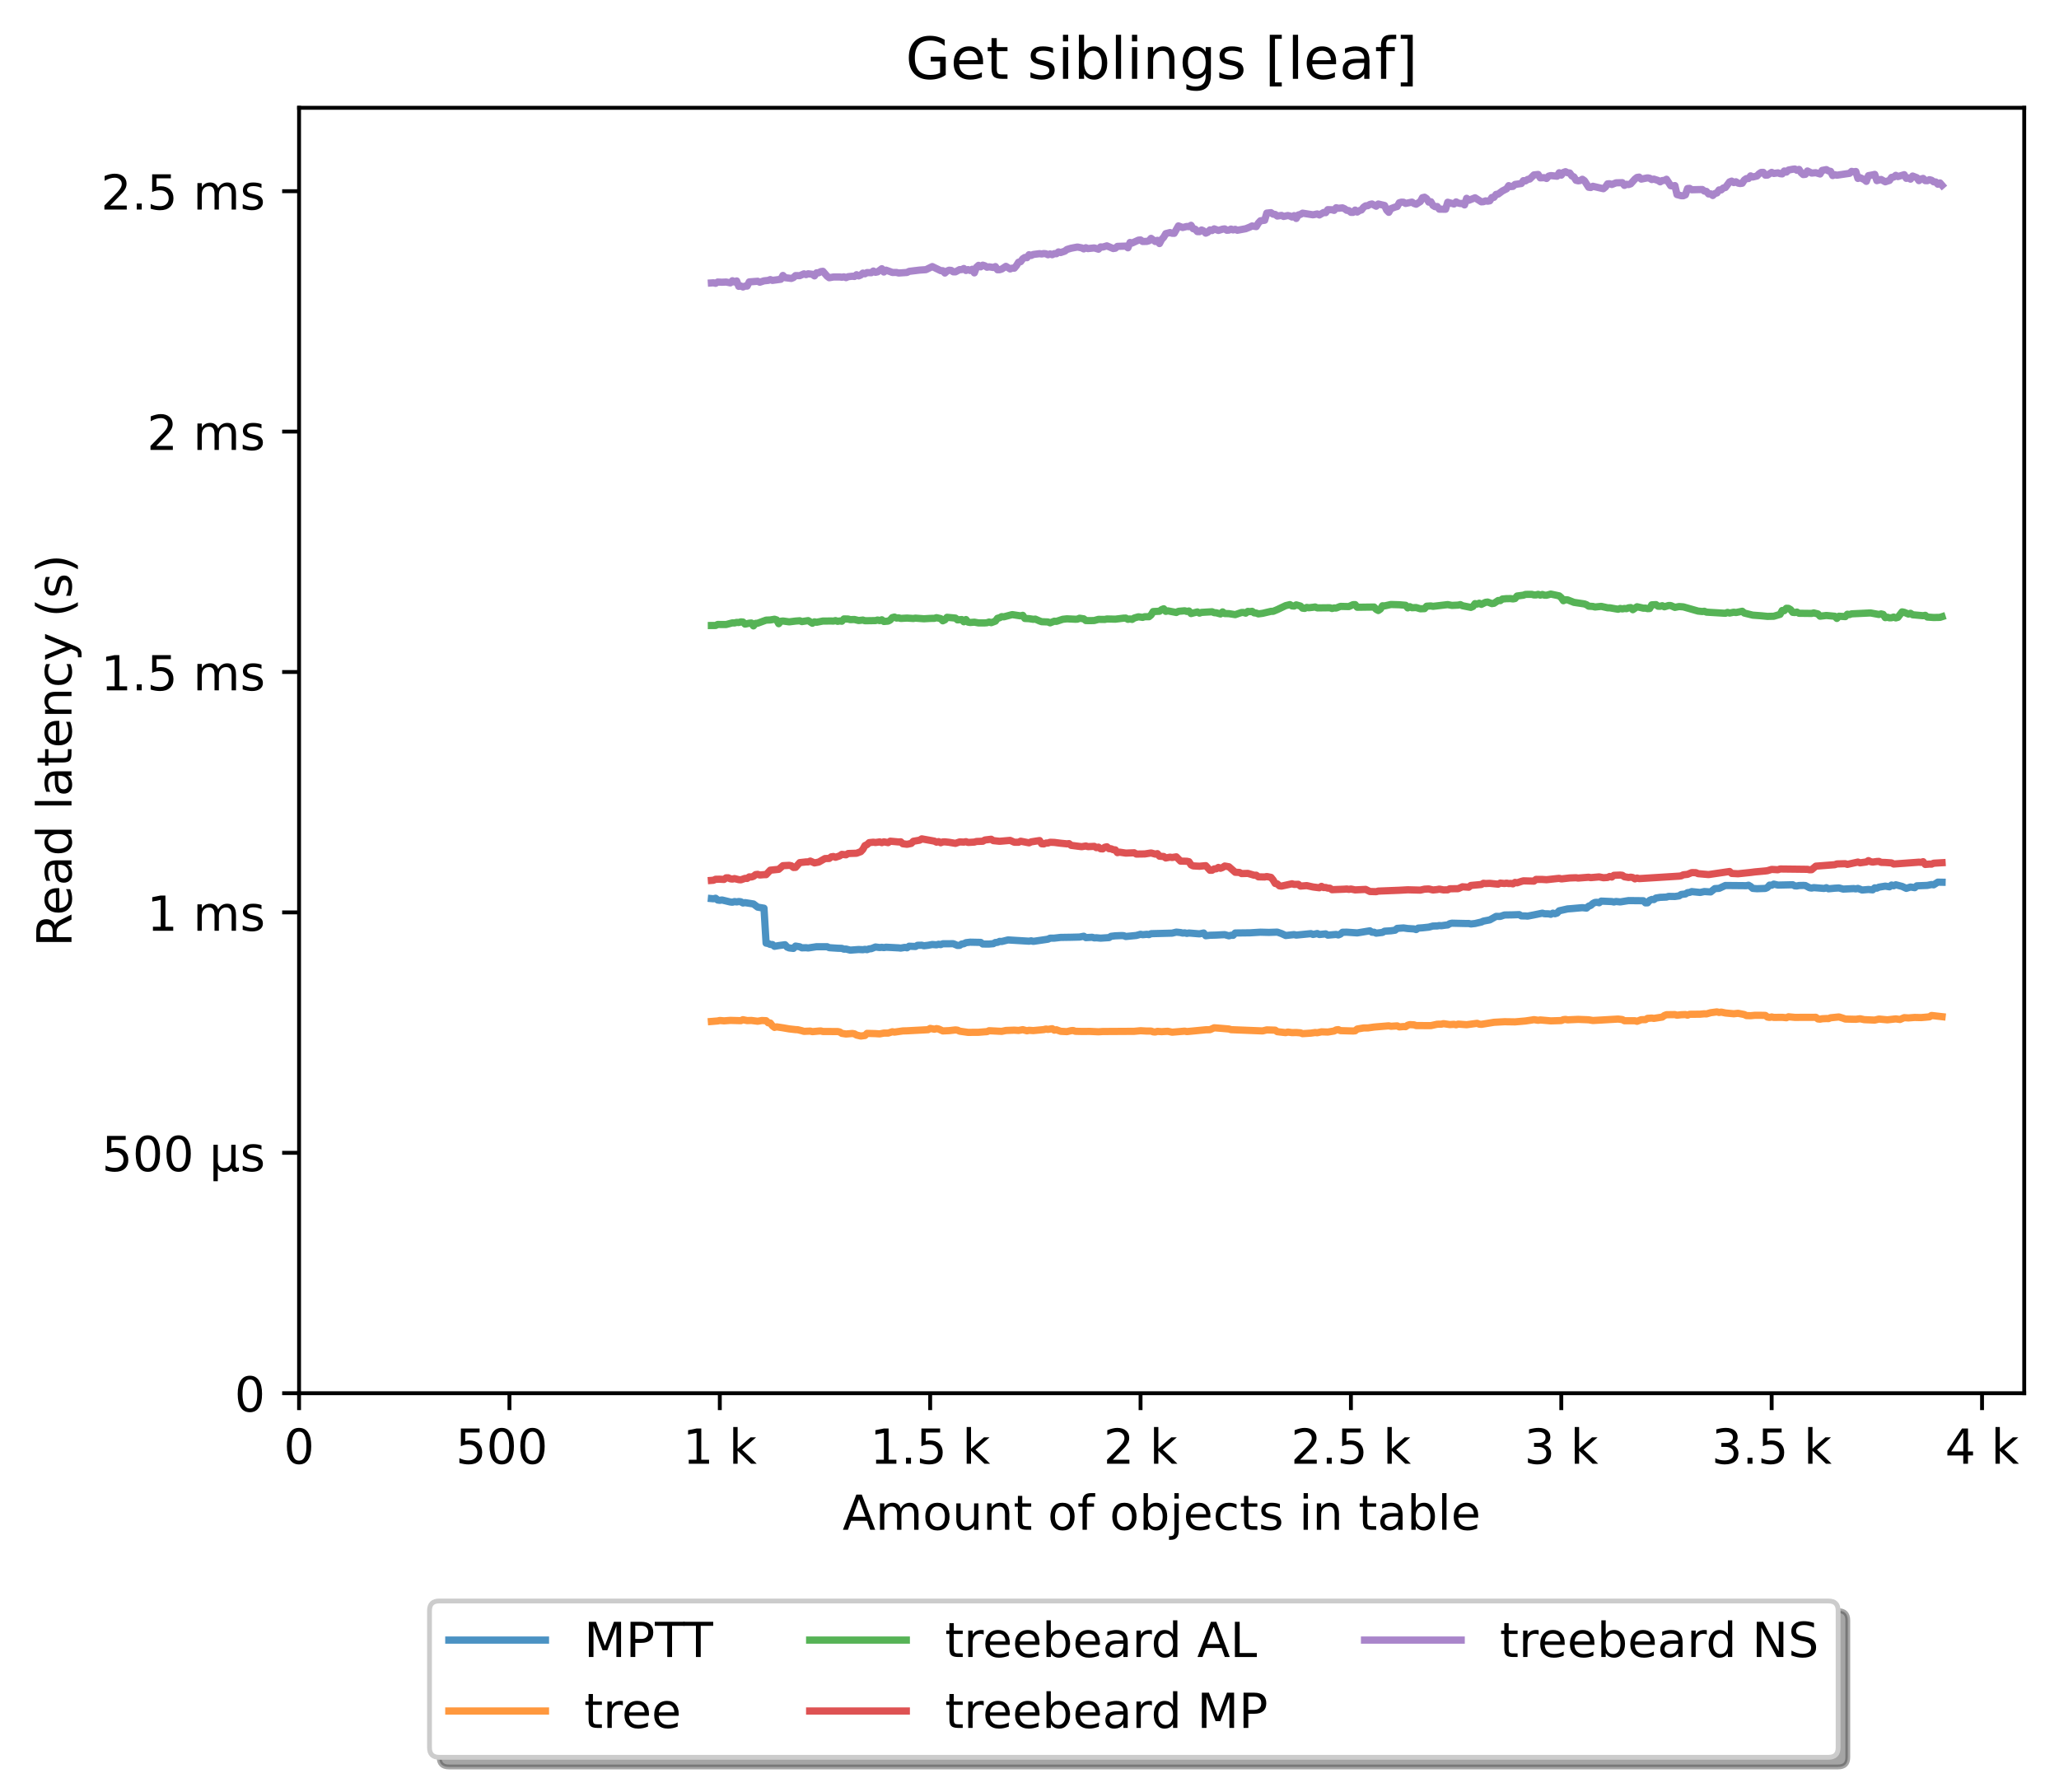 <?xml version="1.0" encoding="utf-8" standalone="no"?>
<!DOCTYPE svg PUBLIC "-//W3C//DTD SVG 1.1//EN"
  "http://www.w3.org/Graphics/SVG/1.1/DTD/svg11.dtd">
<!-- Created with matplotlib (https://matplotlib.org/) -->
<svg height="371.002pt" version="1.1" viewBox="0 0 426.229 371.002" width="426.229pt" xmlns="http://www.w3.org/2000/svg" xmlns:xlink="http://www.w3.org/1999/xlink">
 <defs>
  <style type="text/css">*{stroke-linecap:butt;stroke-linejoin:round;}</style>
 </defs>
 <g id="figure_1">
  <g id="patch_1">
   <path d="M 0 371.002 
L 426.229 371.002 
L 426.229 0 
L 0 0 
z
" style="fill:#ffffff;"/>
  </g>
  <g id="axes_1">
   <g id="patch_2">
    <path d="M 61.909 288.43 
L 419.029 288.43 
L 419.029 22.318 
L 61.909 22.318 
z
" style="fill:#ffffff;"/>
   </g>
   <g id="matplotlib.axis_1">
    <g id="xtick_1">
     <g id="line2d_1">
      <defs>
       <path d="M 0 0 
L 0 3.5 
" id="mc5b8d561b5" style="stroke:#000000;stroke-width:0.8;"/>
      </defs>
      <g>
       <use style="stroke:#000000;stroke-width:0.8;" x="61.909" xlink:href="#mc5b8d561b5" y="288.43"/>
      </g>
     </g>
     <g id="text_1">
      <!-- 0 -->
      <g transform="translate(58.728 303.029)scale(0.1 -0.1)">
       <defs>
        <path d="M 31.781 66.406 
Q 24.172 66.406 20.328 58.906 
Q 16.5 51.422 16.5 36.375 
Q 16.5 21.391 20.328 13.891 
Q 24.172 6.391 31.781 6.391 
Q 39.453 6.391 43.281 13.891 
Q 47.125 21.391 47.125 36.375 
Q 47.125 51.422 43.281 58.906 
Q 39.453 66.406 31.781 66.406 
z
M 31.781 74.219 
Q 44.047 74.219 50.516 64.516 
Q 56.984 54.828 56.984 36.375 
Q 56.984 17.969 50.516 8.266 
Q 44.047 -1.422 31.781 -1.422 
Q 19.531 -1.422 13.062 8.266 
Q 6.594 17.969 6.594 36.375 
Q 6.594 54.828 13.062 64.516 
Q 19.531 74.219 31.781 74.219 
z
" id="DejaVuSans-48"/>
       </defs>
       <use xlink:href="#DejaVuSans-48"/>
      </g>
     </g>
    </g>
    <g id="xtick_2">
     <g id="line2d_2">
      <g>
       <use style="stroke:#000000;stroke-width:0.8;" x="105.458" xlink:href="#mc5b8d561b5" y="288.43"/>
      </g>
     </g>
     <g id="text_2">
      <!-- 500  -->
      <g transform="translate(94.325 303.029)scale(0.1 -0.1)">
       <defs>
        <path d="M 10.797 72.906 
L 49.516 72.906 
L 49.516 64.594 
L 19.828 64.594 
L 19.828 46.734 
Q 21.969 47.469 24.109 47.828 
Q 26.266 48.188 28.422 48.188 
Q 40.625 48.188 47.75 41.5 
Q 54.891 34.812 54.891 23.391 
Q 54.891 11.625 47.562 5.094 
Q 40.234 -1.422 26.906 -1.422 
Q 22.312 -1.422 17.547 -0.641 
Q 12.797 0.141 7.719 1.703 
L 7.719 11.625 
Q 12.109 9.234 16.797 8.062 
Q 21.484 6.891 26.703 6.891 
Q 35.156 6.891 40.078 11.328 
Q 45.016 15.766 45.016 23.391 
Q 45.016 31 40.078 35.438 
Q 35.156 39.891 26.703 39.891 
Q 22.75 39.891 18.812 39.016 
Q 14.891 38.141 10.797 36.281 
z
" id="DejaVuSans-53"/>
        <path id="DejaVuSans-32"/>
       </defs>
       <use xlink:href="#DejaVuSans-53"/>
       <use x="63.623" xlink:href="#DejaVuSans-48"/>
       <use x="127.246" xlink:href="#DejaVuSans-48"/>
       <use x="190.869" xlink:href="#DejaVuSans-32"/>
      </g>
     </g>
    </g>
    <g id="xtick_3">
     <g id="line2d_3">
      <g>
       <use style="stroke:#000000;stroke-width:0.8;" x="149.007" xlink:href="#mc5b8d561b5" y="288.43"/>
      </g>
     </g>
     <g id="text_3">
      <!-- 1 k -->
      <g transform="translate(141.341 303.029)scale(0.1 -0.1)">
       <defs>
        <path d="M 12.406 8.297 
L 28.516 8.297 
L 28.516 63.922 
L 10.984 60.406 
L 10.984 69.391 
L 28.422 72.906 
L 38.281 72.906 
L 38.281 8.297 
L 54.391 8.297 
L 54.391 0 
L 12.406 0 
z
" id="DejaVuSans-49"/>
        <path d="M 9.078 75.984 
L 18.109 75.984 
L 18.109 31.109 
L 44.922 54.688 
L 56.391 54.688 
L 27.391 29.109 
L 57.625 0 
L 45.906 0 
L 18.109 26.703 
L 18.109 0 
L 9.078 0 
z
" id="DejaVuSans-107"/>
       </defs>
       <use xlink:href="#DejaVuSans-49"/>
       <use x="63.623" xlink:href="#DejaVuSans-32"/>
       <use x="95.41" xlink:href="#DejaVuSans-107"/>
      </g>
     </g>
    </g>
    <g id="xtick_4">
     <g id="line2d_4">
      <g>
       <use style="stroke:#000000;stroke-width:0.8;" x="192.555" xlink:href="#mc5b8d561b5" y="288.43"/>
      </g>
     </g>
     <g id="text_4">
      <!-- 1.5 k -->
      <g transform="translate(180.119 303.029)scale(0.1 -0.1)">
       <defs>
        <path d="M 10.688 12.406 
L 21 12.406 
L 21 0 
L 10.688 0 
z
" id="DejaVuSans-46"/>
       </defs>
       <use xlink:href="#DejaVuSans-49"/>
       <use x="63.623" xlink:href="#DejaVuSans-46"/>
       <use x="95.41" xlink:href="#DejaVuSans-53"/>
       <use x="159.033" xlink:href="#DejaVuSans-32"/>
       <use x="190.82" xlink:href="#DejaVuSans-107"/>
      </g>
     </g>
    </g>
    <g id="xtick_5">
     <g id="line2d_5">
      <g>
       <use style="stroke:#000000;stroke-width:0.8;" x="236.104" xlink:href="#mc5b8d561b5" y="288.43"/>
      </g>
     </g>
     <g id="text_5">
      <!-- 2 k -->
      <g transform="translate(228.438 303.029)scale(0.1 -0.1)">
       <defs>
        <path d="M 19.188 8.297 
L 53.609 8.297 
L 53.609 0 
L 7.328 0 
L 7.328 8.297 
Q 12.938 14.109 22.625 23.891 
Q 32.328 33.688 34.812 36.531 
Q 39.547 41.844 41.422 45.531 
Q 43.312 49.219 43.312 52.781 
Q 43.312 58.594 39.234 62.25 
Q 35.156 65.922 28.609 65.922 
Q 23.969 65.922 18.812 64.312 
Q 13.672 62.703 7.812 59.422 
L 7.812 69.391 
Q 13.766 71.781 18.938 73 
Q 24.125 74.219 28.422 74.219 
Q 39.75 74.219 46.484 68.547 
Q 53.219 62.891 53.219 53.422 
Q 53.219 48.922 51.531 44.891 
Q 49.859 40.875 45.406 35.406 
Q 44.188 33.984 37.641 27.219 
Q 31.109 20.453 19.188 8.297 
z
" id="DejaVuSans-50"/>
       </defs>
       <use xlink:href="#DejaVuSans-50"/>
       <use x="63.623" xlink:href="#DejaVuSans-32"/>
       <use x="95.41" xlink:href="#DejaVuSans-107"/>
      </g>
     </g>
    </g>
    <g id="xtick_6">
     <g id="line2d_6">
      <g>
       <use style="stroke:#000000;stroke-width:0.8;" x="279.652" xlink:href="#mc5b8d561b5" y="288.43"/>
      </g>
     </g>
     <g id="text_6">
      <!-- 2.5 k -->
      <g transform="translate(267.216 303.029)scale(0.1 -0.1)">
       <use xlink:href="#DejaVuSans-50"/>
       <use x="63.623" xlink:href="#DejaVuSans-46"/>
       <use x="95.41" xlink:href="#DejaVuSans-53"/>
       <use x="159.033" xlink:href="#DejaVuSans-32"/>
       <use x="190.82" xlink:href="#DejaVuSans-107"/>
      </g>
     </g>
    </g>
    <g id="xtick_7">
     <g id="line2d_7">
      <g>
       <use style="stroke:#000000;stroke-width:0.8;" x="323.201" xlink:href="#mc5b8d561b5" y="288.43"/>
      </g>
     </g>
     <g id="text_7">
      <!-- 3 k -->
      <g transform="translate(315.535 303.029)scale(0.1 -0.1)">
       <defs>
        <path d="M 40.578 39.312 
Q 47.656 37.797 51.625 33 
Q 55.609 28.219 55.609 21.188 
Q 55.609 10.406 48.188 4.484 
Q 40.766 -1.422 27.094 -1.422 
Q 22.516 -1.422 17.656 -0.516 
Q 12.797 0.391 7.625 2.203 
L 7.625 11.719 
Q 11.719 9.328 16.594 8.109 
Q 21.484 6.891 26.812 6.891 
Q 36.078 6.891 40.938 10.547 
Q 45.797 14.203 45.797 21.188 
Q 45.797 27.641 41.281 31.266 
Q 36.766 34.906 28.719 34.906 
L 20.219 34.906 
L 20.219 43.016 
L 29.109 43.016 
Q 36.375 43.016 40.234 45.922 
Q 44.094 48.828 44.094 54.297 
Q 44.094 59.906 40.109 62.906 
Q 36.141 65.922 28.719 65.922 
Q 24.656 65.922 20.016 65.031 
Q 15.375 64.156 9.812 62.312 
L 9.812 71.094 
Q 15.438 72.656 20.344 73.438 
Q 25.25 74.219 29.594 74.219 
Q 40.828 74.219 47.359 69.109 
Q 53.906 64.016 53.906 55.328 
Q 53.906 49.266 50.438 45.094 
Q 46.969 40.922 40.578 39.312 
z
" id="DejaVuSans-51"/>
       </defs>
       <use xlink:href="#DejaVuSans-51"/>
       <use x="63.623" xlink:href="#DejaVuSans-32"/>
       <use x="95.41" xlink:href="#DejaVuSans-107"/>
      </g>
     </g>
    </g>
    <g id="xtick_8">
     <g id="line2d_8">
      <g>
       <use style="stroke:#000000;stroke-width:0.8;" x="366.749" xlink:href="#mc5b8d561b5" y="288.43"/>
      </g>
     </g>
     <g id="text_8">
      <!-- 3.5 k -->
      <g transform="translate(354.313 303.029)scale(0.1 -0.1)">
       <use xlink:href="#DejaVuSans-51"/>
       <use x="63.623" xlink:href="#DejaVuSans-46"/>
       <use x="95.41" xlink:href="#DejaVuSans-53"/>
       <use x="159.033" xlink:href="#DejaVuSans-32"/>
       <use x="190.82" xlink:href="#DejaVuSans-107"/>
      </g>
     </g>
    </g>
    <g id="xtick_9">
     <g id="line2d_9">
      <g>
       <use style="stroke:#000000;stroke-width:0.8;" x="410.298" xlink:href="#mc5b8d561b5" y="288.43"/>
      </g>
     </g>
     <g id="text_9">
      <!-- 4 k -->
      <g transform="translate(402.632 303.029)scale(0.1 -0.1)">
       <defs>
        <path d="M 37.797 64.312 
L 12.891 25.391 
L 37.797 25.391 
z
M 35.203 72.906 
L 47.609 72.906 
L 47.609 25.391 
L 58.016 25.391 
L 58.016 17.188 
L 47.609 17.188 
L 47.609 0 
L 37.797 0 
L 37.797 17.188 
L 4.891 17.188 
L 4.891 26.703 
z
" id="DejaVuSans-52"/>
       </defs>
       <use xlink:href="#DejaVuSans-52"/>
       <use x="63.623" xlink:href="#DejaVuSans-32"/>
       <use x="95.41" xlink:href="#DejaVuSans-107"/>
      </g>
     </g>
    </g>
    <g id="text_10">
     <!-- Amount of objects in table -->
     <g transform="translate(174.411 316.707)scale(0.1 -0.1)">
      <defs>
       <path d="M 34.188 63.188 
L 20.797 26.906 
L 47.609 26.906 
z
M 28.609 72.906 
L 39.797 72.906 
L 67.578 0 
L 57.328 0 
L 50.688 18.703 
L 17.828 18.703 
L 11.188 0 
L 0.781 0 
z
" id="DejaVuSans-65"/>
       <path d="M 52 44.188 
Q 55.375 50.25 60.062 53.125 
Q 64.75 56 71.094 56 
Q 79.641 56 84.281 50.016 
Q 88.922 44.047 88.922 33.016 
L 88.922 0 
L 79.891 0 
L 79.891 32.719 
Q 79.891 40.578 77.094 44.375 
Q 74.312 48.188 68.609 48.188 
Q 61.625 48.188 57.562 43.547 
Q 53.516 38.922 53.516 30.906 
L 53.516 0 
L 44.484 0 
L 44.484 32.719 
Q 44.484 40.625 41.703 44.406 
Q 38.922 48.188 33.109 48.188 
Q 26.219 48.188 22.156 43.531 
Q 18.109 38.875 18.109 30.906 
L 18.109 0 
L 9.078 0 
L 9.078 54.688 
L 18.109 54.688 
L 18.109 46.188 
Q 21.188 51.219 25.484 53.609 
Q 29.781 56 35.688 56 
Q 41.656 56 45.828 52.969 
Q 50 49.953 52 44.188 
z
" id="DejaVuSans-109"/>
       <path d="M 30.609 48.391 
Q 23.391 48.391 19.188 42.75 
Q 14.984 37.109 14.984 27.297 
Q 14.984 17.484 19.156 11.844 
Q 23.344 6.203 30.609 6.203 
Q 37.797 6.203 41.984 11.859 
Q 46.188 17.531 46.188 27.297 
Q 46.188 37.016 41.984 42.703 
Q 37.797 48.391 30.609 48.391 
z
M 30.609 56 
Q 42.328 56 49.016 48.375 
Q 55.719 40.766 55.719 27.297 
Q 55.719 13.875 49.016 6.219 
Q 42.328 -1.422 30.609 -1.422 
Q 18.844 -1.422 12.172 6.219 
Q 5.516 13.875 5.516 27.297 
Q 5.516 40.766 12.172 48.375 
Q 18.844 56 30.609 56 
z
" id="DejaVuSans-111"/>
       <path d="M 8.5 21.578 
L 8.5 54.688 
L 17.484 54.688 
L 17.484 21.922 
Q 17.484 14.156 20.5 10.266 
Q 23.531 6.391 29.594 6.391 
Q 36.859 6.391 41.078 11.031 
Q 45.312 15.672 45.312 23.688 
L 45.312 54.688 
L 54.297 54.688 
L 54.297 0 
L 45.312 0 
L 45.312 8.406 
Q 42.047 3.422 37.719 1 
Q 33.406 -1.422 27.688 -1.422 
Q 18.266 -1.422 13.375 4.438 
Q 8.5 10.297 8.5 21.578 
z
M 31.109 56 
z
" id="DejaVuSans-117"/>
       <path d="M 54.891 33.016 
L 54.891 0 
L 45.906 0 
L 45.906 32.719 
Q 45.906 40.484 42.875 44.328 
Q 39.844 48.188 33.797 48.188 
Q 26.516 48.188 22.312 43.547 
Q 18.109 38.922 18.109 30.906 
L 18.109 0 
L 9.078 0 
L 9.078 54.688 
L 18.109 54.688 
L 18.109 46.188 
Q 21.344 51.125 25.703 53.562 
Q 30.078 56 35.797 56 
Q 45.219 56 50.047 50.172 
Q 54.891 44.344 54.891 33.016 
z
" id="DejaVuSans-110"/>
       <path d="M 18.312 70.219 
L 18.312 54.688 
L 36.812 54.688 
L 36.812 47.703 
L 18.312 47.703 
L 18.312 18.016 
Q 18.312 11.328 20.141 9.422 
Q 21.969 7.516 27.594 7.516 
L 36.812 7.516 
L 36.812 0 
L 27.594 0 
Q 17.188 0 13.234 3.875 
Q 9.281 7.766 9.281 18.016 
L 9.281 47.703 
L 2.688 47.703 
L 2.688 54.688 
L 9.281 54.688 
L 9.281 70.219 
z
" id="DejaVuSans-116"/>
       <path d="M 37.109 75.984 
L 37.109 68.5 
L 28.516 68.5 
Q 23.688 68.5 21.797 66.547 
Q 19.922 64.594 19.922 59.516 
L 19.922 54.688 
L 34.719 54.688 
L 34.719 47.703 
L 19.922 47.703 
L 19.922 0 
L 10.891 0 
L 10.891 47.703 
L 2.297 47.703 
L 2.297 54.688 
L 10.891 54.688 
L 10.891 58.5 
Q 10.891 67.625 15.141 71.797 
Q 19.391 75.984 28.609 75.984 
z
" id="DejaVuSans-102"/>
       <path d="M 48.688 27.297 
Q 48.688 37.203 44.609 42.844 
Q 40.531 48.484 33.406 48.484 
Q 26.266 48.484 22.188 42.844 
Q 18.109 37.203 18.109 27.297 
Q 18.109 17.391 22.188 11.75 
Q 26.266 6.109 33.406 6.109 
Q 40.531 6.109 44.609 11.75 
Q 48.688 17.391 48.688 27.297 
z
M 18.109 46.391 
Q 20.953 51.266 25.266 53.625 
Q 29.594 56 35.594 56 
Q 45.562 56 51.781 48.094 
Q 58.016 40.188 58.016 27.297 
Q 58.016 14.406 51.781 6.484 
Q 45.562 -1.422 35.594 -1.422 
Q 29.594 -1.422 25.266 0.953 
Q 20.953 3.328 18.109 8.203 
L 18.109 0 
L 9.078 0 
L 9.078 75.984 
L 18.109 75.984 
z
" id="DejaVuSans-98"/>
       <path d="M 9.422 54.688 
L 18.406 54.688 
L 18.406 -0.984 
Q 18.406 -11.422 14.422 -16.109 
Q 10.453 -20.797 1.609 -20.797 
L -1.812 -20.797 
L -1.812 -13.188 
L 0.594 -13.188 
Q 5.719 -13.188 7.562 -10.812 
Q 9.422 -8.453 9.422 -0.984 
z
M 9.422 75.984 
L 18.406 75.984 
L 18.406 64.594 
L 9.422 64.594 
z
" id="DejaVuSans-106"/>
       <path d="M 56.203 29.594 
L 56.203 25.203 
L 14.891 25.203 
Q 15.484 15.922 20.484 11.062 
Q 25.484 6.203 34.422 6.203 
Q 39.594 6.203 44.453 7.469 
Q 49.312 8.734 54.109 11.281 
L 54.109 2.781 
Q 49.266 0.734 44.188 -0.344 
Q 39.109 -1.422 33.891 -1.422 
Q 20.797 -1.422 13.156 6.188 
Q 5.516 13.812 5.516 26.812 
Q 5.516 40.234 12.766 48.109 
Q 20.016 56 32.328 56 
Q 43.359 56 49.781 48.891 
Q 56.203 41.797 56.203 29.594 
z
M 47.219 32.234 
Q 47.125 39.594 43.094 43.984 
Q 39.062 48.391 32.422 48.391 
Q 24.906 48.391 20.391 44.141 
Q 15.875 39.891 15.188 32.172 
z
" id="DejaVuSans-101"/>
       <path d="M 48.781 52.594 
L 48.781 44.188 
Q 44.969 46.297 41.141 47.344 
Q 37.312 48.391 33.406 48.391 
Q 24.656 48.391 19.812 42.844 
Q 14.984 37.312 14.984 27.297 
Q 14.984 17.281 19.812 11.734 
Q 24.656 6.203 33.406 6.203 
Q 37.312 6.203 41.141 7.25 
Q 44.969 8.297 48.781 10.406 
L 48.781 2.094 
Q 45.016 0.344 40.984 -0.531 
Q 36.969 -1.422 32.422 -1.422 
Q 20.062 -1.422 12.781 6.344 
Q 5.516 14.109 5.516 27.297 
Q 5.516 40.672 12.859 48.328 
Q 20.219 56 33.016 56 
Q 37.156 56 41.109 55.141 
Q 45.062 54.297 48.781 52.594 
z
" id="DejaVuSans-99"/>
       <path d="M 44.281 53.078 
L 44.281 44.578 
Q 40.484 46.531 36.375 47.5 
Q 32.281 48.484 27.875 48.484 
Q 21.188 48.484 17.844 46.438 
Q 14.5 44.391 14.5 40.281 
Q 14.5 37.156 16.891 35.375 
Q 19.281 33.594 26.516 31.984 
L 29.594 31.297 
Q 39.156 29.25 43.188 25.516 
Q 47.219 21.781 47.219 15.094 
Q 47.219 7.469 41.188 3.016 
Q 35.156 -1.422 24.609 -1.422 
Q 20.219 -1.422 15.453 -0.562 
Q 10.688 0.297 5.422 2 
L 5.422 11.281 
Q 10.406 8.688 15.234 7.391 
Q 20.062 6.109 24.812 6.109 
Q 31.156 6.109 34.562 8.281 
Q 37.984 10.453 37.984 14.406 
Q 37.984 18.062 35.516 20.016 
Q 33.062 21.969 24.703 23.781 
L 21.578 24.516 
Q 13.234 26.266 9.516 29.906 
Q 5.812 33.547 5.812 39.891 
Q 5.812 47.609 11.281 51.797 
Q 16.75 56 26.812 56 
Q 31.781 56 36.172 55.266 
Q 40.578 54.547 44.281 53.078 
z
" id="DejaVuSans-115"/>
       <path d="M 9.422 54.688 
L 18.406 54.688 
L 18.406 0 
L 9.422 0 
z
M 9.422 75.984 
L 18.406 75.984 
L 18.406 64.594 
L 9.422 64.594 
z
" id="DejaVuSans-105"/>
       <path d="M 34.281 27.484 
Q 23.391 27.484 19.188 25 
Q 14.984 22.516 14.984 16.5 
Q 14.984 11.719 18.141 8.906 
Q 21.297 6.109 26.703 6.109 
Q 34.188 6.109 38.703 11.406 
Q 43.219 16.703 43.219 25.484 
L 43.219 27.484 
z
M 52.203 31.203 
L 52.203 0 
L 43.219 0 
L 43.219 8.297 
Q 40.141 3.328 35.547 0.953 
Q 30.953 -1.422 24.312 -1.422 
Q 15.922 -1.422 10.953 3.297 
Q 6 8.016 6 15.922 
Q 6 25.141 12.172 29.828 
Q 18.359 34.516 30.609 34.516 
L 43.219 34.516 
L 43.219 35.406 
Q 43.219 41.609 39.141 45 
Q 35.062 48.391 27.688 48.391 
Q 23 48.391 18.547 47.266 
Q 14.109 46.141 10.016 43.891 
L 10.016 52.203 
Q 14.938 54.109 19.578 55.047 
Q 24.219 56 28.609 56 
Q 40.484 56 46.344 49.844 
Q 52.203 43.703 52.203 31.203 
z
" id="DejaVuSans-97"/>
       <path d="M 9.422 75.984 
L 18.406 75.984 
L 18.406 0 
L 9.422 0 
z
" id="DejaVuSans-108"/>
      </defs>
      <use xlink:href="#DejaVuSans-65"/>
      <use x="68.408" xlink:href="#DejaVuSans-109"/>
      <use x="165.82" xlink:href="#DejaVuSans-111"/>
      <use x="227.002" xlink:href="#DejaVuSans-117"/>
      <use x="290.381" xlink:href="#DejaVuSans-110"/>
      <use x="353.76" xlink:href="#DejaVuSans-116"/>
      <use x="392.969" xlink:href="#DejaVuSans-32"/>
      <use x="424.756" xlink:href="#DejaVuSans-111"/>
      <use x="485.938" xlink:href="#DejaVuSans-102"/>
      <use x="521.143" xlink:href="#DejaVuSans-32"/>
      <use x="552.93" xlink:href="#DejaVuSans-111"/>
      <use x="614.111" xlink:href="#DejaVuSans-98"/>
      <use x="677.588" xlink:href="#DejaVuSans-106"/>
      <use x="705.371" xlink:href="#DejaVuSans-101"/>
      <use x="766.895" xlink:href="#DejaVuSans-99"/>
      <use x="821.875" xlink:href="#DejaVuSans-116"/>
      <use x="861.084" xlink:href="#DejaVuSans-115"/>
      <use x="913.184" xlink:href="#DejaVuSans-32"/>
      <use x="944.971" xlink:href="#DejaVuSans-105"/>
      <use x="972.754" xlink:href="#DejaVuSans-110"/>
      <use x="1036.133" xlink:href="#DejaVuSans-32"/>
      <use x="1067.92" xlink:href="#DejaVuSans-116"/>
      <use x="1107.129" xlink:href="#DejaVuSans-97"/>
      <use x="1168.408" xlink:href="#DejaVuSans-98"/>
      <use x="1231.885" xlink:href="#DejaVuSans-108"/>
      <use x="1259.668" xlink:href="#DejaVuSans-101"/>
     </g>
    </g>
   </g>
   <g id="matplotlib.axis_2">
    <g id="ytick_1">
     <g id="line2d_10">
      <defs>
       <path d="M 0 0 
L -3.5 0 
" id="me411e317f5" style="stroke:#000000;stroke-width:0.8;"/>
      </defs>
      <g>
       <use style="stroke:#000000;stroke-width:0.8;" x="61.909" xlink:href="#me411e317f5" y="288.43"/>
      </g>
     </g>
     <g id="text_11">
      <!-- 0 -->
      <g transform="translate(48.547 292.229)scale(0.1 -0.1)">
       <use xlink:href="#DejaVuSans-48"/>
      </g>
     </g>
    </g>
    <g id="ytick_2">
     <g id="line2d_11">
      <g>
       <use style="stroke:#000000;stroke-width:0.8;" x="61.909" xlink:href="#me411e317f5" y="238.66"/>
      </g>
     </g>
     <g id="text_12">
      <!-- 500 µs -->
      <g transform="translate(21.072 242.459)scale(0.1 -0.1)">
       <defs>
        <path d="M 8.5 -20.797 
L 8.5 54.688 
L 17.484 54.688 
L 17.484 20.703 
Q 17.484 13.625 20.844 10 
Q 24.219 6.391 30.812 6.391 
Q 38.031 6.391 41.672 10.484 
Q 45.312 14.594 45.312 22.797 
L 45.312 54.688 
L 54.297 54.688 
L 54.297 12.594 
Q 54.297 9.672 55.141 8.281 
Q 56 6.891 57.812 6.891 
Q 58.25 6.891 59.031 7.156 
Q 59.812 7.422 61.188 8.016 
L 61.188 0.781 
Q 59.188 -0.344 57.391 -0.875 
Q 55.609 -1.422 53.906 -1.422 
Q 50.531 -1.422 48.531 0.484 
Q 46.531 2.391 45.797 6.297 
Q 43.359 2.438 39.812 0.5 
Q 36.281 -1.422 31.5 -1.422 
Q 26.516 -1.422 23.016 0.484 
Q 19.531 2.391 17.484 6.203 
L 17.484 -20.797 
z
" id="DejaVuSans-181"/>
       </defs>
       <use xlink:href="#DejaVuSans-53"/>
       <use x="63.623" xlink:href="#DejaVuSans-48"/>
       <use x="127.246" xlink:href="#DejaVuSans-48"/>
       <use x="190.869" xlink:href="#DejaVuSans-32"/>
       <use x="222.656" xlink:href="#DejaVuSans-181"/>
       <use x="286.279" xlink:href="#DejaVuSans-115"/>
      </g>
     </g>
    </g>
    <g id="ytick_3">
     <g id="line2d_12">
      <g>
       <use style="stroke:#000000;stroke-width:0.8;" x="61.909" xlink:href="#me411e317f5" y="188.89"/>
      </g>
     </g>
     <g id="text_13">
      <!-- 1 ms -->
      <g transform="translate(30.419 192.689)scale(0.1 -0.1)">
       <use xlink:href="#DejaVuSans-49"/>
       <use x="63.623" xlink:href="#DejaVuSans-32"/>
       <use x="95.41" xlink:href="#DejaVuSans-109"/>
       <use x="192.822" xlink:href="#DejaVuSans-115"/>
      </g>
     </g>
    </g>
    <g id="ytick_4">
     <g id="line2d_13">
      <g>
       <use style="stroke:#000000;stroke-width:0.8;" x="61.909" xlink:href="#me411e317f5" y="139.12"/>
      </g>
     </g>
     <g id="text_14">
      <!-- 1.5 ms -->
      <g transform="translate(20.878 142.92)scale(0.1 -0.1)">
       <use xlink:href="#DejaVuSans-49"/>
       <use x="63.623" xlink:href="#DejaVuSans-46"/>
       <use x="95.41" xlink:href="#DejaVuSans-53"/>
       <use x="159.033" xlink:href="#DejaVuSans-32"/>
       <use x="190.82" xlink:href="#DejaVuSans-109"/>
       <use x="288.232" xlink:href="#DejaVuSans-115"/>
      </g>
     </g>
    </g>
    <g id="ytick_5">
     <g id="line2d_14">
      <g>
       <use style="stroke:#000000;stroke-width:0.8;" x="61.909" xlink:href="#me411e317f5" y="89.35"/>
      </g>
     </g>
     <g id="text_15">
      <!-- 2 ms -->
      <g transform="translate(30.419 93.15)scale(0.1 -0.1)">
       <use xlink:href="#DejaVuSans-50"/>
       <use x="63.623" xlink:href="#DejaVuSans-32"/>
       <use x="95.41" xlink:href="#DejaVuSans-109"/>
       <use x="192.822" xlink:href="#DejaVuSans-115"/>
      </g>
     </g>
    </g>
    <g id="ytick_6">
     <g id="line2d_15">
      <g>
       <use style="stroke:#000000;stroke-width:0.8;" x="61.909" xlink:href="#me411e317f5" y="39.581"/>
      </g>
     </g>
     <g id="text_16">
      <!-- 2.5 ms -->
      <g transform="translate(20.878 43.38)scale(0.1 -0.1)">
       <use xlink:href="#DejaVuSans-50"/>
       <use x="63.623" xlink:href="#DejaVuSans-46"/>
       <use x="95.41" xlink:href="#DejaVuSans-53"/>
       <use x="159.033" xlink:href="#DejaVuSans-32"/>
       <use x="190.82" xlink:href="#DejaVuSans-109"/>
       <use x="288.232" xlink:href="#DejaVuSans-115"/>
      </g>
     </g>
    </g>
    <g id="text_17">
     <!-- Read latency (s) -->
     <g transform="translate(14.798 195.99)rotate(-90)scale(0.1 -0.1)">
      <defs>
       <path d="M 44.391 34.188 
Q 47.562 33.109 50.562 29.594 
Q 53.562 26.078 56.594 19.922 
L 66.609 0 
L 56 0 
L 46.688 18.703 
Q 43.062 26.031 39.672 28.422 
Q 36.281 30.812 30.422 30.812 
L 19.672 30.812 
L 19.672 0 
L 9.812 0 
L 9.812 72.906 
L 32.078 72.906 
Q 44.578 72.906 50.734 67.672 
Q 56.891 62.453 56.891 51.906 
Q 56.891 45.016 53.688 40.469 
Q 50.484 35.938 44.391 34.188 
z
M 19.672 64.797 
L 19.672 38.922 
L 32.078 38.922 
Q 39.203 38.922 42.844 42.219 
Q 46.484 45.516 46.484 51.906 
Q 46.484 58.297 42.844 61.547 
Q 39.203 64.797 32.078 64.797 
z
" id="DejaVuSans-82"/>
       <path d="M 45.406 46.391 
L 45.406 75.984 
L 54.391 75.984 
L 54.391 0 
L 45.406 0 
L 45.406 8.203 
Q 42.578 3.328 38.25 0.953 
Q 33.938 -1.422 27.875 -1.422 
Q 17.969 -1.422 11.734 6.484 
Q 5.516 14.406 5.516 27.297 
Q 5.516 40.188 11.734 48.094 
Q 17.969 56 27.875 56 
Q 33.938 56 38.25 53.625 
Q 42.578 51.266 45.406 46.391 
z
M 14.797 27.297 
Q 14.797 17.391 18.875 11.75 
Q 22.953 6.109 30.078 6.109 
Q 37.203 6.109 41.297 11.75 
Q 45.406 17.391 45.406 27.297 
Q 45.406 37.203 41.297 42.844 
Q 37.203 48.484 30.078 48.484 
Q 22.953 48.484 18.875 42.844 
Q 14.797 37.203 14.797 27.297 
z
" id="DejaVuSans-100"/>
       <path d="M 32.172 -5.078 
Q 28.375 -14.844 24.75 -17.812 
Q 21.141 -20.797 15.094 -20.797 
L 7.906 -20.797 
L 7.906 -13.281 
L 13.188 -13.281 
Q 16.891 -13.281 18.938 -11.516 
Q 21 -9.766 23.484 -3.219 
L 25.094 0.875 
L 2.984 54.688 
L 12.5 54.688 
L 29.594 11.922 
L 46.688 54.688 
L 56.203 54.688 
z
" id="DejaVuSans-121"/>
       <path d="M 31 75.875 
Q 24.469 64.656 21.281 53.656 
Q 18.109 42.672 18.109 31.391 
Q 18.109 20.125 21.312 9.062 
Q 24.516 -2 31 -13.188 
L 23.188 -13.188 
Q 15.875 -1.703 12.234 9.375 
Q 8.594 20.453 8.594 31.391 
Q 8.594 42.281 12.203 53.312 
Q 15.828 64.359 23.188 75.875 
z
" id="DejaVuSans-40"/>
       <path d="M 8.016 75.875 
L 15.828 75.875 
Q 23.141 64.359 26.781 53.312 
Q 30.422 42.281 30.422 31.391 
Q 30.422 20.453 26.781 9.375 
Q 23.141 -1.703 15.828 -13.188 
L 8.016 -13.188 
Q 14.5 -2 17.703 9.062 
Q 20.906 20.125 20.906 31.391 
Q 20.906 42.672 17.703 53.656 
Q 14.5 64.656 8.016 75.875 
z
" id="DejaVuSans-41"/>
      </defs>
      <use xlink:href="#DejaVuSans-82"/>
      <use x="64.982" xlink:href="#DejaVuSans-101"/>
      <use x="126.506" xlink:href="#DejaVuSans-97"/>
      <use x="187.785" xlink:href="#DejaVuSans-100"/>
      <use x="251.262" xlink:href="#DejaVuSans-32"/>
      <use x="283.049" xlink:href="#DejaVuSans-108"/>
      <use x="310.832" xlink:href="#DejaVuSans-97"/>
      <use x="372.111" xlink:href="#DejaVuSans-116"/>
      <use x="411.32" xlink:href="#DejaVuSans-101"/>
      <use x="472.844" xlink:href="#DejaVuSans-110"/>
      <use x="536.223" xlink:href="#DejaVuSans-99"/>
      <use x="591.203" xlink:href="#DejaVuSans-121"/>
      <use x="650.383" xlink:href="#DejaVuSans-32"/>
      <use x="682.17" xlink:href="#DejaVuSans-40"/>
      <use x="721.184" xlink:href="#DejaVuSans-115"/>
      <use x="773.283" xlink:href="#DejaVuSans-41"/>
     </g>
    </g>
   </g>
   <g id="line2d_16">
    <path clip-path="url(#p7fbc547729)" d="M 147.265 186.029 
L 147.7 186.069 
L 148.136 185.962 
L 148.571 186.328 
L 149.007 186.392 
L 149.442 186.318 
L 151.184 186.736 
L 151.619 186.782 
L 152.055 186.65 
L 152.49 186.723 
L 152.926 186.639 
L 153.361 186.69 
L 153.797 186.941 
L 154.232 186.868 
L 155.974 187.145 
L 156.845 187.801 
L 158.152 188.02 
L 158.587 195.252 
L 159.023 195.328 
L 159.458 195.531 
L 159.894 195.545 
L 160.329 195.908 
L 161.2 195.759 
L 162.507 195.587 
L 162.942 196.07 
L 163.378 196.249 
L 164.249 196.344 
L 164.684 195.861 
L 165.555 196.007 
L 165.99 196.226 
L 166.861 196.202 
L 167.297 196.256 
L 169.039 195.992 
L 171.216 195.992 
L 171.652 196.196 
L 173.394 196.309 
L 174.265 196.335 
L 174.7 196.502 
L 175.136 196.479 
L 176.007 196.702 
L 177.749 196.572 
L 178.62 196.613 
L 179.055 196.538 
L 179.49 196.599 
L 179.926 196.439 
L 180.361 196.402 
L 181.232 196.053 
L 182.103 196.167 
L 182.539 196.116 
L 182.974 196.18 
L 183.41 196.1 
L 184.716 196.166 
L 186.023 196.234 
L 186.458 196.284 
L 187.329 196.129 
L 187.765 196.219 
L 188.2 195.889 
L 189.507 195.948 
L 189.942 195.699 
L 190.813 195.681 
L 191.249 195.797 
L 192.12 195.695 
L 192.991 195.534 
L 193.862 195.604 
L 194.297 195.484 
L 194.732 195.557 
L 195.168 195.385 
L 197.345 195.375 
L 198.216 195.734 
L 198.652 195.714 
L 199.087 195.436 
L 199.523 195.38 
L 199.958 195.159 
L 200.829 195.056 
L 203.007 195.1 
L 203.442 195.433 
L 204.749 195.438 
L 205.62 195.366 
L 206.055 195.121 
L 206.491 195.1 
L 206.926 194.888 
L 207.362 194.915 
L 208.668 194.59 
L 213.023 194.849 
L 213.458 194.765 
L 213.894 194.883 
L 216.942 194.44 
L 217.378 194.229 
L 218.249 194.219 
L 219.555 194.07 
L 221.733 194.036 
L 223.475 193.991 
L 224.346 193.82 
L 224.781 194.112 
L 226.087 194.039 
L 226.523 194.168 
L 226.958 194.141 
L 227.829 194.222 
L 229.571 194.109 
L 230.007 193.836 
L 230.878 193.738 
L 232.184 193.685 
L 232.62 193.709 
L 233.055 193.877 
L 235.233 193.663 
L 236.104 193.42 
L 236.539 193.507 
L 237.41 193.425 
L 237.846 193.492 
L 238.281 193.297 
L 242.636 193.183 
L 243.507 192.972 
L 244.378 193.06 
L 244.813 193.172 
L 245.249 193.124 
L 245.684 193.236 
L 246.12 193.155 
L 248.297 193.335 
L 249.168 193.154 
L 249.604 193.722 
L 250.475 193.621 
L 251.781 193.585 
L 252.652 193.536 
L 253.523 193.495 
L 254.394 193.744 
L 254.83 193.619 
L 255.265 193.637 
L 255.7 193.155 
L 258.749 193.118 
L 260.926 192.988 
L 262.668 193.032 
L 264.41 192.972 
L 265.281 193.271 
L 266.152 193.673 
L 267.894 193.484 
L 268.33 193.592 
L 271.378 193.287 
L 271.813 193.459 
L 272.684 193.264 
L 273.12 193.47 
L 274.426 193.336 
L 274.862 193.598 
L 276.604 193.451 
L 277.039 193.561 
L 277.475 193.382 
L 277.91 193.003 
L 278.781 192.985 
L 280.959 193.133 
L 283.572 192.704 
L 284.007 192.993 
L 284.443 192.992 
L 284.878 193.188 
L 286.184 193.035 
L 286.62 192.778 
L 287.926 192.698 
L 288.797 192.576 
L 289.233 192.199 
L 290.539 192.107 
L 291.41 192.23 
L 292.717 192.309 
L 293.152 192.444 
L 293.588 192.139 
L 294.459 192.079 
L 295.765 191.943 
L 296.636 191.711 
L 297.507 191.698 
L 297.943 191.614 
L 298.378 191.648 
L 299.249 191.524 
L 299.685 191.486 
L 300.12 191.22 
L 300.556 191.124 
L 303.604 191.193 
L 304.039 191.182 
L 304.475 191.284 
L 305.346 191.188 
L 306.652 190.887 
L 307.088 190.691 
L 308.394 190.443 
L 309.701 189.716 
L 310.572 189.719 
L 311.443 189.426 
L 313.185 189.397 
L 314.491 189.349 
L 314.927 189.611 
L 315.798 189.626 
L 316.233 189.66 
L 317.539 189.406 
L 319.281 189.049 
L 319.717 189.169 
L 320.588 189.188 
L 321.023 189.289 
L 321.459 189.044 
L 321.894 189.165 
L 322.33 189.025 
L 322.765 188.559 
L 324.507 188.166 
L 325.378 188.101 
L 327.556 187.908 
L 328.427 187.998 
L 328.862 187.594 
L 329.298 187.444 
L 329.733 187.051 
L 330.169 186.825 
L 330.604 186.8 
L 331.04 186.898 
L 331.475 186.554 
L 333.652 186.644 
L 334.088 186.739 
L 334.523 186.628 
L 335.394 186.722 
L 337.136 186.443 
L 340.185 186.475 
L 340.62 186.916 
L 341.056 186.907 
L 341.491 186.401 
L 341.927 186.212 
L 342.362 186.241 
L 342.798 185.916 
L 343.669 185.774 
L 344.975 185.718 
L 345.411 185.574 
L 346.717 185.595 
L 347.588 185.47 
L 348.023 185.177 
L 348.894 185.075 
L 349.33 184.803 
L 349.765 184.754 
L 350.201 184.585 
L 351.943 184.761 
L 352.814 184.574 
L 354.12 184.655 
L 354.991 183.961 
L 355.862 183.918 
L 357.169 183.318 
L 361.523 183.358 
L 361.959 183.262 
L 362.394 183.52 
L 362.83 183.918 
L 363.701 183.985 
L 365.443 183.928 
L 365.878 183.731 
L 366.314 183.238 
L 366.749 183.273 
L 367.185 183.035 
L 368.056 183.235 
L 371.104 183.166 
L 371.54 183.397 
L 371.975 183.416 
L 372.411 183.323 
L 373.282 183.304 
L 373.717 183.326 
L 374.588 183.79 
L 375.024 183.856 
L 375.459 183.761 
L 377.636 183.934 
L 378.072 183.78 
L 378.507 184.005 
L 379.814 183.881 
L 380.685 183.831 
L 381.556 184.064 
L 383.733 183.959 
L 384.169 184.023 
L 384.604 183.923 
L 385.475 184.254 
L 386.782 184.14 
L 387.653 184.222 
L 388.088 183.806 
L 388.524 183.876 
L 388.959 183.664 
L 390.266 183.451 
L 391.137 183.593 
L 391.572 183.226 
L 392.007 183.378 
L 392.443 183.172 
L 393.749 183.509 
L 394.62 183.917 
L 395.491 183.635 
L 396.362 183.773 
L 396.798 183.387 
L 398.975 183.299 
L 399.846 183.12 
L 400.282 183.18 
L 401.153 182.627 
L 402.024 182.645 
L 402.024 182.645 
" style="fill:none;stroke:#1f77b4;stroke-linecap:square;stroke-opacity:0.8;stroke-width:1.5;"/>
   </g>
   <g id="line2d_17">
    <path clip-path="url(#p7fbc547729)" d="M 147.265 211.471 
L 148.571 211.365 
L 149.007 211.265 
L 149.877 211.341 
L 151.184 211.243 
L 153.361 211.306 
L 153.797 211.103 
L 154.668 211.288 
L 155.539 211.259 
L 156.845 211.424 
L 157.716 211.272 
L 158.587 211.307 
L 159.023 211.743 
L 159.458 211.797 
L 159.894 212.368 
L 160.329 212.695 
L 160.765 212.586 
L 162.071 212.783 
L 163.378 213.01 
L 164.684 213.157 
L 165.119 213.174 
L 165.99 213.382 
L 166.426 213.519 
L 167.732 213.459 
L 168.168 213.579 
L 169.474 213.458 
L 169.91 213.43 
L 170.345 213.543 
L 173.394 213.559 
L 173.829 213.638 
L 174.265 213.934 
L 175.136 214.064 
L 176.442 213.957 
L 176.878 214.028 
L 177.313 214.281 
L 178.184 214.486 
L 179.055 214.376 
L 179.49 213.936 
L 181.232 213.985 
L 182.103 214.041 
L 182.974 213.877 
L 183.845 213.882 
L 184.716 213.598 
L 185.152 213.676 
L 186.894 213.426 
L 187.765 213.403 
L 192.12 213.171 
L 192.555 212.905 
L 193.426 213.078 
L 193.862 212.951 
L 194.297 213.032 
L 195.168 213.424 
L 196.474 213.369 
L 197.781 213.219 
L 198.216 213.268 
L 198.652 213.48 
L 200.394 213.728 
L 202.571 213.712 
L 203.878 213.604 
L 204.313 213.582 
L 204.749 213.383 
L 207.362 213.517 
L 208.233 213.333 
L 209.974 213.269 
L 210.845 213.332 
L 211.716 213.166 
L 212.587 213.404 
L 213.023 213.295 
L 213.894 213.356 
L 216.071 213.156 
L 216.507 213.04 
L 216.942 213.112 
L 217.813 212.968 
L 218.249 213.264 
L 218.684 213.183 
L 219.555 213.504 
L 220.862 213.576 
L 221.733 213.371 
L 222.168 213.343 
L 222.604 213.503 
L 223.91 213.536 
L 225.652 213.526 
L 227.394 213.607 
L 228.265 213.548 
L 234.797 213.509 
L 236.104 213.385 
L 237.41 213.46 
L 238.281 213.452 
L 238.717 213.619 
L 239.152 213.656 
L 239.588 213.52 
L 240.458 213.578 
L 241.765 213.502 
L 242.636 213.692 
L 245.249 213.471 
L 245.684 213.567 
L 249.604 213.187 
L 250.475 213.172 
L 251.346 212.78 
L 252.217 212.845 
L 254.394 213.026 
L 254.83 213.166 
L 261.362 213.428 
L 262.233 213.214 
L 263.975 213.27 
L 264.41 213.587 
L 266.152 213.784 
L 266.588 213.659 
L 267.459 213.779 
L 268.33 213.758 
L 269.201 213.824 
L 269.636 213.994 
L 271.378 213.883 
L 272.249 213.76 
L 272.684 213.805 
L 273.555 213.615 
L 274.862 213.662 
L 276.168 213.447 
L 276.604 213.211 
L 277.039 213.16 
L 277.475 213.369 
L 280.088 213.442 
L 280.523 213.404 
L 280.959 213.039 
L 282.265 212.812 
L 283.136 212.812 
L 284.443 212.626 
L 287.491 212.371 
L 287.926 212.466 
L 289.233 212.381 
L 289.668 212.595 
L 290.539 212.522 
L 290.975 212.546 
L 291.41 212.245 
L 291.846 212.122 
L 292.717 212.168 
L 293.152 212.319 
L 296.201 212.33 
L 297.507 212.043 
L 298.378 212.029 
L 298.814 211.923 
L 300.12 212.115 
L 300.991 212.058 
L 301.426 212.157 
L 301.862 212.014 
L 303.604 212.141 
L 305.781 211.855 
L 306.217 212.028 
L 306.652 212.065 
L 309.265 211.642 
L 311.443 211.523 
L 313.62 211.555 
L 315.798 211.362 
L 317.104 211.17 
L 317.539 211.093 
L 318.41 211.228 
L 318.846 211.154 
L 321.023 211.345 
L 323.201 211.28 
L 323.636 211.093 
L 324.072 211.045 
L 324.507 211.132 
L 326.685 211.037 
L 328.862 211.121 
L 329.733 211.269 
L 334.959 210.97 
L 335.83 211.078 
L 336.265 211.317 
L 338.443 211.32 
L 338.878 211.438 
L 339.749 211.098 
L 340.62 211.094 
L 341.056 210.825 
L 341.927 210.766 
L 342.362 210.834 
L 344.104 210.562 
L 344.54 210.236 
L 344.975 210.073 
L 346.717 210.047 
L 347.152 210.175 
L 348.023 210.072 
L 348.894 210.037 
L 349.33 210.168 
L 349.765 209.985 
L 351.943 209.964 
L 352.814 209.88 
L 353.249 209.905 
L 354.12 209.656 
L 355.427 209.483 
L 355.862 209.608 
L 356.298 209.529 
L 357.169 209.712 
L 358.911 209.876 
L 359.782 209.779 
L 361.088 210.035 
L 361.523 210.249 
L 362.394 210.274 
L 363.265 210.193 
L 364.136 210.188 
L 365.443 210.214 
L 365.878 210.557 
L 366.314 210.629 
L 366.749 210.534 
L 367.185 210.628 
L 368.927 210.61 
L 369.798 210.698 
L 370.233 210.497 
L 371.54 210.623 
L 375.895 210.607 
L 376.33 210.95 
L 376.765 210.996 
L 377.201 210.906 
L 378.072 210.864 
L 378.507 210.884 
L 378.943 210.707 
L 380.685 210.532 
L 381.556 210.805 
L 381.991 210.968 
L 384.169 211.02 
L 385.04 210.907 
L 385.911 211.093 
L 388.088 211.184 
L 388.959 210.969 
L 390.701 211.131 
L 392.443 210.936 
L 393.314 211.059 
L 394.185 210.679 
L 395.056 210.737 
L 396.362 210.637 
L 397.669 210.668 
L 398.975 210.554 
L 399.411 210.511 
L 399.846 210.229 
L 402.024 210.477 
L 402.024 210.477 
" style="fill:none;stroke:#ff7f0e;stroke-linecap:square;stroke-opacity:0.8;stroke-width:1.5;"/>
   </g>
   <g id="line2d_18">
    <path clip-path="url(#p7fbc547729)" d="M 147.265 129.496 
L 148.136 129.488 
L 148.571 129.282 
L 150.313 129.29 
L 151.619 128.948 
L 152.055 128.969 
L 152.49 128.85 
L 152.926 128.883 
L 153.361 128.741 
L 153.797 128.777 
L 154.232 129.207 
L 155.103 129.019 
L 155.539 128.977 
L 155.974 129.575 
L 156.41 129.055 
L 156.845 129.022 
L 158.587 128.384 
L 159.458 128.348 
L 160.329 128.198 
L 160.765 128.337 
L 161.2 129.119 
L 161.636 128.621 
L 162.071 128.564 
L 163.378 128.742 
L 164.684 128.579 
L 165.555 128.511 
L 165.99 128.687 
L 167.297 128.482 
L 168.168 129.025 
L 168.603 128.735 
L 169.039 128.826 
L 170.345 128.574 
L 172.087 128.563 
L 172.523 128.583 
L 172.958 128.479 
L 173.394 128.633 
L 173.829 128.552 
L 174.265 128.61 
L 174.7 128.138 
L 175.571 128.156 
L 176.007 128.282 
L 176.878 128.248 
L 177.749 128.469 
L 178.62 128.366 
L 179.055 128.51 
L 181.232 128.478 
L 181.668 128.359 
L 182.103 128.481 
L 182.539 128.312 
L 182.974 128.661 
L 183.845 128.586 
L 184.281 128.361 
L 184.716 127.864 
L 185.152 127.747 
L 185.587 127.955 
L 186.023 127.907 
L 186.458 128.032 
L 187.765 127.958 
L 189.071 128.043 
L 189.507 127.971 
L 191.249 128.102 
L 192.555 128.025 
L 193.426 128.014 
L 193.862 127.878 
L 194.732 128.073 
L 195.168 128.523 
L 195.603 128.318 
L 196.039 127.8 
L 197.781 127.958 
L 198.216 128.332 
L 199.087 128.261 
L 199.523 128.721 
L 199.958 128.263 
L 200.394 128.794 
L 200.829 128.875 
L 201.7 128.805 
L 202.571 128.962 
L 203.878 128.956 
L 204.313 128.921 
L 204.749 128.774 
L 205.184 128.912 
L 206.055 128.593 
L 206.491 128.002 
L 206.926 127.896 
L 207.362 127.654 
L 207.797 127.701 
L 209.539 127.237 
L 210.41 127.372 
L 211.281 127.506 
L 211.716 127.389 
L 212.152 128.037 
L 213.023 128.078 
L 213.894 128.214 
L 214.329 128.174 
L 215.2 128.558 
L 215.636 128.711 
L 216.942 128.76 
L 217.378 128.947 
L 218.249 128.603 
L 218.684 128.643 
L 219.991 128.208 
L 220.862 128.114 
L 222.604 128.198 
L 223.039 128.184 
L 223.475 127.986 
L 224.346 128.117 
L 224.781 128.471 
L 225.652 128.488 
L 226.523 128.463 
L 227.394 128.221 
L 228.7 128.24 
L 229.136 128.145 
L 230.878 128.184 
L 232.62 127.97 
L 233.055 127.962 
L 233.491 128.217 
L 233.926 128.136 
L 234.362 128.231 
L 234.797 127.942 
L 235.668 127.693 
L 236.539 127.814 
L 236.975 127.67 
L 237.846 127.678 
L 238.281 127.316 
L 238.717 126.607 
L 240.023 126.545 
L 240.458 126.206 
L 240.894 126.033 
L 241.329 126.57 
L 241.765 126.463 
L 243.507 126.8 
L 243.942 126.56 
L 245.249 126.446 
L 245.684 126.582 
L 246.12 126.489 
L 246.555 127.021 
L 247.862 126.686 
L 248.297 126.932 
L 248.733 126.779 
L 250.91 126.652 
L 251.346 126.839 
L 251.781 126.867 
L 252.652 127.107 
L 253.088 126.681 
L 253.523 127.021 
L 254.394 127.04 
L 255.265 127.178 
L 255.7 127.244 
L 257.007 126.801 
L 257.442 126.803 
L 257.878 126.938 
L 258.313 126.576 
L 258.749 126.627 
L 259.184 126.559 
L 259.62 126.876 
L 260.055 126.92 
L 260.491 127.09 
L 261.362 126.976 
L 263.104 126.566 
L 263.539 126.565 
L 264.41 126.205 
L 266.152 125.378 
L 267.023 125.169 
L 267.459 125.438 
L 267.894 125.475 
L 268.33 125.222 
L 269.201 125.466 
L 269.636 125.907 
L 270.072 125.956 
L 270.507 125.752 
L 270.942 125.82 
L 271.813 125.724 
L 272.249 125.661 
L 272.684 125.852 
L 275.297 125.82 
L 275.733 125.972 
L 276.168 125.868 
L 276.604 125.88 
L 277.475 125.537 
L 279.217 125.577 
L 280.088 125.181 
L 280.523 125.168 
L 280.959 125.719 
L 284.443 125.669 
L 284.878 126.151 
L 285.314 126.39 
L 285.749 126.098 
L 286.184 125.412 
L 286.62 125.435 
L 287.926 125.145 
L 289.668 125.197 
L 290.975 125.308 
L 291.41 125.85 
L 291.846 125.598 
L 292.281 125.81 
L 293.152 125.779 
L 294.023 126.037 
L 294.894 126.001 
L 295.33 125.5 
L 296.201 125.443 
L 296.636 125.528 
L 299.685 125.168 
L 300.556 125.332 
L 301.862 125.273 
L 302.297 125.168 
L 302.733 125.395 
L 304.475 125.743 
L 304.91 125.561 
L 305.346 124.965 
L 305.781 125.055 
L 306.217 124.88 
L 306.652 125.117 
L 307.523 124.695 
L 307.959 124.64 
L 308.83 124.962 
L 309.265 124.896 
L 310.136 124.322 
L 310.572 124.343 
L 311.007 124.012 
L 311.878 123.933 
L 312.749 123.928 
L 313.185 123.997 
L 313.62 123.915 
L 314.056 123.388 
L 315.362 123.217 
L 315.798 123.057 
L 317.104 123.046 
L 317.539 123.168 
L 317.975 123.164 
L 318.41 123.041 
L 318.846 123.205 
L 319.281 123.07 
L 319.717 123.216 
L 320.152 123.228 
L 321.023 122.987 
L 322.765 123.358 
L 323.201 123.734 
L 323.636 124.362 
L 324.072 124.159 
L 324.507 124.187 
L 325.814 124.703 
L 327.991 125.029 
L 328.427 125.19 
L 328.862 125.493 
L 329.733 125.548 
L 330.169 125.664 
L 331.475 125.534 
L 332.781 125.829 
L 333.217 125.83 
L 334.088 125.981 
L 334.959 126.133 
L 335.394 125.965 
L 335.83 126.061 
L 336.265 125.971 
L 336.701 126.008 
L 337.136 125.832 
L 337.572 125.789 
L 338.007 126.221 
L 338.878 125.616 
L 339.749 125.806 
L 340.185 125.91 
L 340.62 125.896 
L 341.056 126.004 
L 341.491 125.984 
L 341.927 125.218 
L 342.798 125.169 
L 343.233 125.506 
L 343.669 125.516 
L 344.104 125.394 
L 344.54 125.623 
L 345.411 125.356 
L 345.846 125.361 
L 346.717 125.743 
L 347.588 125.57 
L 348.459 125.637 
L 351.507 126.506 
L 352.378 126.601 
L 352.814 126.546 
L 353.249 126.731 
L 357.169 126.966 
L 357.604 126.783 
L 358.04 126.918 
L 358.911 126.741 
L 359.346 126.816 
L 360.653 126.547 
L 361.088 126.92 
L 362.83 127.35 
L 364.572 127.48 
L 365.878 127.607 
L 367.185 127.578 
L 368.491 127.187 
L 368.927 126.389 
L 369.362 126.425 
L 369.798 125.929 
L 370.233 125.952 
L 370.669 126.21 
L 371.104 126.771 
L 371.54 126.813 
L 371.975 126.715 
L 372.411 126.965 
L 375.024 126.996 
L 375.459 126.889 
L 376.33 127.101 
L 376.765 127.57 
L 378.072 127.418 
L 379.814 127.581 
L 380.249 128.028 
L 380.685 127.572 
L 381.991 127.657 
L 382.427 127.158 
L 382.862 127.234 
L 383.298 127.08 
L 387.217 126.895 
L 388.959 127.217 
L 389.395 127.09 
L 389.83 127.199 
L 390.266 127.867 
L 390.701 127.778 
L 391.137 127.907 
L 391.572 127.887 
L 392.007 127.746 
L 392.443 127.924 
L 392.878 127.804 
L 393.749 126.673 
L 394.185 126.765 
L 395.056 127.128 
L 395.491 126.967 
L 395.927 127.271 
L 398.104 127.468 
L 398.54 127.386 
L 398.975 127.748 
L 400.282 127.838 
L 401.588 127.812 
L 402.024 127.672 
L 402.024 127.672 
" style="fill:none;stroke:#2ca02c;stroke-linecap:square;stroke-opacity:0.8;stroke-width:1.5;"/>
   </g>
   <g id="line2d_19">
    <path clip-path="url(#p7fbc547729)" d="M 147.265 182.267 
L 147.7 182.234 
L 148.136 182.029 
L 149.007 182.019 
L 149.877 182.068 
L 150.313 181.735 
L 150.748 181.729 
L 151.184 181.938 
L 151.619 181.99 
L 152.055 181.892 
L 152.926 182.111 
L 153.361 182.147 
L 154.232 181.842 
L 154.668 181.859 
L 155.103 181.537 
L 155.539 181.559 
L 155.974 181.424 
L 156.41 181.072 
L 156.845 181.01 
L 157.281 181.147 
L 158.152 181.076 
L 158.587 181.074 
L 159.458 180.148 
L 161.2 179.975 
L 162.071 179.216 
L 163.378 179.149 
L 163.813 179.235 
L 164.249 179.584 
L 164.684 179.569 
L 165.555 178.582 
L 166.861 178.438 
L 167.297 178.437 
L 167.732 178.262 
L 168.603 178.641 
L 169.474 178.476 
L 170.781 177.741 
L 171.652 177.724 
L 172.087 177.384 
L 172.523 177.319 
L 172.958 177.477 
L 173.829 177.187 
L 174.265 176.875 
L 175.136 176.968 
L 175.571 176.7 
L 177.313 176.642 
L 178.184 176.314 
L 178.62 175.845 
L 179.055 175.052 
L 179.49 174.855 
L 179.926 174.447 
L 180.797 174.359 
L 181.232 174.42 
L 182.103 174.295 
L 182.539 174.45 
L 182.974 174.278 
L 183.845 174.452 
L 184.281 174.148 
L 186.023 174.307 
L 186.458 174.279 
L 186.894 174.678 
L 187.765 174.79 
L 188.636 174.606 
L 189.071 174.163 
L 190.378 173.941 
L 190.813 173.664 
L 193.426 174.135 
L 193.862 174.348 
L 194.297 174.235 
L 194.732 174.47 
L 195.168 174.3 
L 195.603 174.286 
L 196.474 174.377 
L 197.781 174.597 
L 198.652 174.298 
L 199.523 174.339 
L 199.958 174.248 
L 200.394 174.409 
L 201.7 174.334 
L 202.136 174.206 
L 203.442 174.161 
L 203.878 173.901 
L 205.184 173.746 
L 205.62 174.033 
L 206.926 174.17 
L 209.104 173.98 
L 209.974 174.366 
L 210.845 174.37 
L 211.281 174.152 
L 212.587 174.405 
L 213.023 174.49 
L 213.458 174.287 
L 215.2 174.016 
L 215.636 174.682 
L 216.071 174.715 
L 216.507 174.53 
L 216.942 174.526 
L 217.378 174.371 
L 218.249 174.403 
L 219.555 174.568 
L 220.862 174.697 
L 221.297 174.651 
L 221.733 175.01 
L 223.91 175.287 
L 224.781 175.139 
L 225.216 175.278 
L 226.523 175.216 
L 226.958 175.488 
L 227.394 175.38 
L 227.829 175.715 
L 228.265 175.742 
L 228.7 175.399 
L 229.136 175.306 
L 229.571 175.696 
L 230.007 175.718 
L 230.442 175.913 
L 230.878 175.945 
L 231.313 176.52 
L 231.749 176.417 
L 233.055 176.612 
L 234.797 176.549 
L 235.233 176.814 
L 236.975 176.788 
L 238.281 176.586 
L 239.152 176.824 
L 239.588 176.727 
L 240.023 177.258 
L 240.894 177.315 
L 241.329 177.621 
L 242.2 177.451 
L 242.636 177.523 
L 243.507 177.387 
L 244.378 178.271 
L 245.684 178.302 
L 246.12 178.39 
L 246.555 179.05 
L 246.991 179.261 
L 248.297 179.334 
L 249.604 179.212 
L 250.475 180.17 
L 250.91 180.16 
L 251.346 179.884 
L 251.781 179.861 
L 252.217 179.578 
L 252.652 179.755 
L 253.088 179.594 
L 253.523 179.287 
L 254.394 179.442 
L 255.7 180.583 
L 256.571 180.618 
L 257.007 180.854 
L 257.878 180.83 
L 258.313 180.814 
L 259.62 181.195 
L 260.055 181.191 
L 260.491 181.527 
L 261.797 181.558 
L 262.233 181.465 
L 263.104 181.637 
L 263.539 182.167 
L 263.975 182.9 
L 264.41 182.989 
L 264.846 183.392 
L 265.281 183.445 
L 267.459 182.967 
L 267.894 183.093 
L 268.765 183.073 
L 269.201 183.443 
L 270.507 183.344 
L 271.813 183.629 
L 273.12 183.795 
L 273.555 183.498 
L 273.991 183.743 
L 274.426 183.728 
L 274.862 183.867 
L 275.297 183.876 
L 275.733 184.19 
L 276.604 184.151 
L 278.346 184.084 
L 278.781 184.044 
L 279.217 184.127 
L 279.652 184.049 
L 280.523 184.232 
L 282.701 184.128 
L 283.572 184.561 
L 284.878 184.601 
L 285.314 184.478 
L 289.668 184.308 
L 291.41 184.209 
L 294.023 184.278 
L 294.894 184.075 
L 295.765 184.035 
L 296.636 184.247 
L 297.507 184.161 
L 297.943 184.069 
L 298.814 184.23 
L 299.685 184.218 
L 300.12 183.998 
L 301.862 183.977 
L 302.733 183.586 
L 304.039 183.676 
L 304.475 183.312 
L 306.652 183.112 
L 307.088 182.86 
L 307.523 182.915 
L 308.394 182.874 
L 309.265 182.963 
L 310.136 183.046 
L 310.572 182.824 
L 311.443 182.912 
L 311.878 182.831 
L 312.314 182.921 
L 312.749 182.888 
L 313.185 182.981 
L 313.62 182.678 
L 314.056 182.764 
L 314.927 182.472 
L 315.362 182.357 
L 317.539 182.414 
L 317.975 182.056 
L 319.281 182.066 
L 320.152 182.12 
L 322.765 181.835 
L 323.201 181.961 
L 324.943 181.762 
L 326.249 181.715 
L 326.685 181.785 
L 328.862 181.611 
L 329.298 181.696 
L 331.04 181.538 
L 331.91 181.712 
L 332.781 181.661 
L 333.217 181.451 
L 333.652 181.573 
L 334.088 181.214 
L 335.394 181.161 
L 335.83 181.209 
L 336.265 181.512 
L 337.136 181.66 
L 337.572 181.595 
L 338.007 181.671 
L 338.443 181.95 
L 338.878 181.779 
L 339.314 181.897 
L 347.588 181.382 
L 348.023 181.326 
L 348.459 181.105 
L 349.33 181.016 
L 350.201 180.651 
L 351.072 180.665 
L 351.507 180.87 
L 353.685 181.06 
L 358.04 180.422 
L 358.475 180.822 
L 359.782 180.893 
L 362.394 180.62 
L 363.265 180.506 
L 365.443 180.308 
L 365.878 180.253 
L 366.749 179.987 
L 368.056 180.061 
L 368.491 179.902 
L 374.153 179.972 
L 374.588 180.066 
L 375.024 180.046 
L 375.895 179.316 
L 379.814 179.017 
L 380.249 178.857 
L 381.556 178.819 
L 381.991 178.809 
L 382.427 178.948 
L 384.604 178.467 
L 385.04 178.63 
L 386.346 178.447 
L 386.782 178.168 
L 387.217 178.385 
L 387.653 178.477 
L 388.524 178.35 
L 388.959 178.331 
L 389.395 178.534 
L 390.266 178.555 
L 391.572 178.643 
L 392.007 178.875 
L 397.233 178.493 
L 397.669 178.529 
L 398.104 178.394 
L 398.54 178.96 
L 399.411 178.882 
L 399.846 178.901 
L 400.282 178.705 
L 402.024 178.604 
L 402.024 178.604 
" style="fill:none;stroke:#d62728;stroke-linecap:square;stroke-opacity:0.8;stroke-width:1.5;"/>
   </g>
   <g id="line2d_20">
    <path clip-path="url(#p7fbc547729)" d="M 147.265 58.576 
L 147.7 58.548 
L 148.136 58.652 
L 148.571 58.389 
L 149.442 58.431 
L 150.313 58.391 
L 151.184 58.559 
L 151.619 58.121 
L 152.055 58.383 
L 152.49 58.162 
L 152.926 59.282 
L 153.361 59.207 
L 153.797 59.411 
L 154.232 59.228 
L 154.668 59.226 
L 155.103 58.361 
L 156.845 58.227 
L 157.281 58.427 
L 158.152 58.14 
L 159.023 58.051 
L 159.458 57.879 
L 159.894 58.048 
L 161.636 57.817 
L 162.071 57.026 
L 162.507 57.483 
L 163.813 57.641 
L 164.249 57.461 
L 164.684 57.053 
L 165.555 57.071 
L 166.426 56.692 
L 166.861 56.854 
L 167.297 56.679 
L 168.168 56.786 
L 168.603 57.114 
L 169.039 56.481 
L 169.474 56.477 
L 169.91 56.225 
L 170.345 56.171 
L 171.216 57.174 
L 171.652 57.499 
L 172.523 57.345 
L 173.829 57.342 
L 174.265 57.393 
L 174.7 57.313 
L 175.136 57.477 
L 175.571 57.283 
L 176.442 57.188 
L 176.878 57.238 
L 177.313 56.874 
L 177.749 57.12 
L 178.184 56.943 
L 178.62 56.538 
L 179.055 56.682 
L 179.49 56.429 
L 180.361 56.464 
L 180.797 56.113 
L 181.232 56.372 
L 181.668 56.282 
L 182.539 55.634 
L 182.974 56.316 
L 183.41 55.927 
L 184.281 56.238 
L 184.716 56.405 
L 185.587 56.404 
L 186.023 56.523 
L 187.765 56.405 
L 188.2 56.176 
L 190.378 55.914 
L 191.684 55.825 
L 192.991 55.188 
L 194.732 56.032 
L 195.168 56.042 
L 195.603 56.526 
L 196.039 56.117 
L 196.474 55.937 
L 196.91 55.981 
L 197.345 56.276 
L 197.781 56.283 
L 198.652 55.814 
L 199.087 55.815 
L 199.523 55.59 
L 199.958 55.997 
L 200.394 55.811 
L 200.829 55.996 
L 201.265 55.741 
L 201.7 56.492 
L 202.136 55.334 
L 202.571 54.934 
L 203.007 55.246 
L 203.442 54.893 
L 203.878 55.028 
L 204.313 55.328 
L 204.749 55.237 
L 205.62 55.375 
L 206.055 55.189 
L 206.491 55.845 
L 206.926 55.837 
L 207.362 55.704 
L 208.233 55.139 
L 209.104 55.678 
L 209.539 55.511 
L 209.974 55.514 
L 210.41 54.994 
L 210.845 54.286 
L 211.281 54.171 
L 211.716 53.581 
L 212.152 53.3 
L 212.587 53.35 
L 213.023 52.73 
L 213.458 52.893 
L 213.894 52.681 
L 215.2 52.517 
L 215.636 52.584 
L 216.071 52.492 
L 216.507 52.535 
L 216.942 52.742 
L 217.378 52.567 
L 217.813 52.734 
L 218.249 52.509 
L 218.684 52.531 
L 219.12 52.15 
L 219.555 52.285 
L 220.426 51.995 
L 220.862 51.65 
L 221.733 51.389 
L 223.039 51.142 
L 223.91 51.309 
L 224.346 51.532 
L 224.781 51.284 
L 225.216 51.465 
L 226.523 51.325 
L 227.394 51.591 
L 227.829 51.116 
L 228.265 51.153 
L 229.136 50.898 
L 230.442 51.453 
L 230.878 51.388 
L 231.313 51.007 
L 233.055 50.948 
L 233.491 51.299 
L 233.926 50.198 
L 234.362 50.31 
L 235.668 49.712 
L 236.104 49.678 
L 236.539 49.993 
L 237.41 49.972 
L 237.846 49.844 
L 238.281 49.349 
L 239.152 50.003 
L 239.588 49.751 
L 240.023 50.423 
L 240.458 49.59 
L 240.894 49.118 
L 241.329 48.366 
L 242.2 48.145 
L 242.636 48.295 
L 243.071 48.304 
L 243.942 46.77 
L 244.813 47.099 
L 245.684 46.884 
L 246.12 46.924 
L 246.555 46.647 
L 246.991 47.35 
L 247.426 47.45 
L 247.862 47.948 
L 248.297 47.96 
L 248.733 47.615 
L 249.168 47.81 
L 249.604 48.268 
L 250.039 48.068 
L 250.475 47.595 
L 250.91 47.728 
L 251.346 47.384 
L 252.217 47.712 
L 253.088 47.443 
L 253.523 47.387 
L 253.959 47.669 
L 254.394 47.643 
L 254.83 47.424 
L 255.265 47.6 
L 255.7 47.477 
L 256.136 47.673 
L 257.878 47.351 
L 258.749 47.002 
L 259.184 46.778 
L 260.055 46.914 
L 260.491 46.185 
L 260.926 45.707 
L 261.797 45.597 
L 262.233 44.117 
L 263.104 44.029 
L 263.539 44.334 
L 263.975 44.394 
L 264.41 44.725 
L 265.281 44.592 
L 265.717 44.811 
L 266.588 44.618 
L 267.023 44.715 
L 267.459 44.928 
L 267.894 44.636 
L 268.33 45.224 
L 268.765 44.496 
L 269.201 44.397 
L 269.636 44.131 
L 271.813 44.471 
L 272.684 44.287 
L 273.12 44.503 
L 273.991 43.992 
L 274.426 44.03 
L 274.862 43.402 
L 275.733 43.428 
L 276.168 43.552 
L 276.604 43.006 
L 277.039 43.122 
L 277.91 43.033 
L 278.346 43.224 
L 278.781 43.539 
L 279.217 43.596 
L 279.652 43.96 
L 280.088 43.966 
L 280.523 43.491 
L 280.959 43.899 
L 281.394 43.599 
L 281.83 43.469 
L 282.265 42.913 
L 282.701 42.613 
L 283.136 42.586 
L 283.572 42.327 
L 284.007 42.227 
L 284.878 42.692 
L 285.314 42.235 
L 286.62 42.541 
L 287.055 43.514 
L 287.491 43.958 
L 287.926 43.198 
L 288.797 42.873 
L 289.233 42.752 
L 289.668 41.973 
L 290.104 41.853 
L 290.539 41.869 
L 290.975 42.117 
L 292.281 41.842 
L 292.717 42.127 
L 293.152 42.278 
L 294.023 41.726 
L 294.459 40.928 
L 294.894 40.826 
L 295.33 41.132 
L 295.765 41.846 
L 296.201 41.761 
L 296.636 42.529 
L 297.072 42.787 
L 297.507 42.75 
L 297.943 43.302 
L 299.249 43.317 
L 299.685 41.87 
L 300.991 42.231 
L 301.426 41.796 
L 301.862 42.037 
L 302.297 42.135 
L 302.733 42.109 
L 303.168 42.424 
L 303.604 41.055 
L 304.039 41.469 
L 305.346 40.948 
L 306.652 41.786 
L 307.088 41.754 
L 307.523 41.582 
L 307.959 41.655 
L 308.394 41.574 
L 308.83 40.879 
L 309.265 40.852 
L 309.701 40.244 
L 310.136 40.181 
L 311.007 39.534 
L 311.878 39.089 
L 312.314 38.433 
L 312.749 38.628 
L 313.185 38.587 
L 313.62 38.183 
L 314.927 37.993 
L 315.362 37.397 
L 315.798 37.449 
L 316.233 37.147 
L 316.668 37.07 
L 317.539 36.212 
L 318.41 36.115 
L 318.846 36.824 
L 319.717 36.778 
L 320.152 36.948 
L 320.588 36.465 
L 321.023 36.348 
L 322.33 36.481 
L 322.765 35.763 
L 323.201 36.263 
L 323.636 35.707 
L 324.072 35.544 
L 324.507 35.768 
L 324.943 35.809 
L 325.378 36.414 
L 325.814 36.626 
L 326.249 37.328 
L 326.685 37.436 
L 327.12 37.374 
L 327.556 37.112 
L 327.991 37.408 
L 328.862 38.766 
L 329.298 38.823 
L 329.733 38.565 
L 331.91 39.07 
L 332.346 38.713 
L 332.781 38.063 
L 333.217 38.034 
L 333.652 38.199 
L 334.523 37.852 
L 335.83 37.818 
L 336.265 38.379 
L 336.701 38.149 
L 337.136 38.206 
L 337.572 38.052 
L 338.443 37.077 
L 338.878 36.739 
L 339.314 36.666 
L 339.749 37.081 
L 341.056 36.819 
L 341.491 36.9 
L 341.927 37.171 
L 342.362 37.08 
L 343.233 37.357 
L 343.669 37.644 
L 344.104 37.377 
L 344.54 37.348 
L 344.975 37.111 
L 345.846 38.446 
L 346.281 38.493 
L 346.717 38.421 
L 347.152 40.281 
L 348.023 40.516 
L 348.459 40.528 
L 348.894 40.332 
L 349.33 39.035 
L 349.765 38.999 
L 350.201 39.282 
L 352.378 39.23 
L 352.814 39.561 
L 353.249 39.628 
L 353.685 40.152 
L 354.12 40.128 
L 354.556 40.474 
L 354.991 40.067 
L 355.427 39.943 
L 355.862 39.319 
L 356.298 39.325 
L 356.733 38.926 
L 357.169 38.82 
L 358.04 37.658 
L 358.475 37.497 
L 358.911 37.8 
L 359.346 37.632 
L 359.782 37.91 
L 360.217 37.996 
L 360.653 37.936 
L 361.088 37.265 
L 361.523 36.971 
L 361.959 36.959 
L 362.394 36.41 
L 362.83 36.648 
L 363.701 36.439 
L 364.136 35.983 
L 364.572 35.697 
L 365.007 35.683 
L 365.443 36.259 
L 365.878 36.248 
L 366.749 35.684 
L 367.185 35.911 
L 368.056 35.781 
L 368.491 35.953 
L 368.927 36.001 
L 369.362 35.399 
L 369.798 35.63 
L 370.233 35.204 
L 371.104 35.04 
L 371.54 34.99 
L 371.975 35.251 
L 372.411 35.068 
L 372.846 35.747 
L 373.282 36.14 
L 373.717 36.096 
L 374.153 35.399 
L 375.024 35.835 
L 375.895 35.752 
L 376.765 36.022 
L 377.201 35.278 
L 378.072 35.114 
L 378.507 35.389 
L 378.943 35.473 
L 379.378 36.345 
L 379.814 36.17 
L 380.249 36.271 
L 382.862 35.888 
L 383.298 35.48 
L 383.733 35.574 
L 384.169 35.504 
L 384.604 36.94 
L 385.04 36.777 
L 385.911 37.177 
L 386.346 37.546 
L 386.782 36.364 
L 387.653 36.205 
L 388.088 36.102 
L 388.524 37.396 
L 389.395 37.151 
L 390.266 37.635 
L 391.137 37.351 
L 391.572 36.722 
L 392.007 36.661 
L 392.443 36.301 
L 392.878 36.555 
L 394.185 36.167 
L 394.62 36.92 
L 395.056 36.835 
L 395.491 37.087 
L 395.927 36.444 
L 396.798 36.785 
L 397.233 37.395 
L 397.669 37.061 
L 398.104 36.938 
L 398.54 37.395 
L 398.975 37.405 
L 399.411 37.203 
L 399.846 37.316 
L 400.282 37.641 
L 400.717 37.676 
L 401.153 38.14 
L 401.588 37.87 
L 402.024 38.368 
L 402.024 38.368 
" style="fill:none;stroke:#9467bd;stroke-linecap:square;stroke-opacity:0.8;stroke-width:1.5;"/>
   </g>
   <g id="patch_3">
    <path d="M 61.909 288.43 
L 61.909 22.318 
" style="fill:none;stroke:#000000;stroke-linecap:square;stroke-linejoin:miter;stroke-width:0.8;"/>
   </g>
   <g id="patch_4">
    <path d="M 419.029 288.43 
L 419.029 22.318 
" style="fill:none;stroke:#000000;stroke-linecap:square;stroke-linejoin:miter;stroke-width:0.8;"/>
   </g>
   <g id="patch_5">
    <path d="M 61.909 288.43 
L 419.029 288.43 
" style="fill:none;stroke:#000000;stroke-linecap:square;stroke-linejoin:miter;stroke-width:0.8;"/>
   </g>
   <g id="patch_6">
    <path d="M 61.909 22.318 
L 419.029 22.318 
" style="fill:none;stroke:#000000;stroke-linecap:square;stroke-linejoin:miter;stroke-width:0.8;"/>
   </g>
   <g id="text_18">
    <!-- Get siblings [leaf] -->
    <g transform="translate(187.46 16.318)scale(0.12 -0.12)">
     <defs>
      <path d="M 59.516 10.406 
L 59.516 29.984 
L 43.406 29.984 
L 43.406 38.094 
L 69.281 38.094 
L 69.281 6.781 
Q 63.578 2.734 56.688 0.656 
Q 49.812 -1.422 42 -1.422 
Q 24.906 -1.422 15.25 8.562 
Q 5.609 18.562 5.609 36.375 
Q 5.609 54.25 15.25 64.234 
Q 24.906 74.219 42 74.219 
Q 49.125 74.219 55.547 72.453 
Q 61.969 70.703 67.391 67.281 
L 67.391 56.781 
Q 61.922 61.422 55.766 63.766 
Q 49.609 66.109 42.828 66.109 
Q 29.438 66.109 22.719 58.641 
Q 16.016 51.172 16.016 36.375 
Q 16.016 21.625 22.719 14.156 
Q 29.438 6.688 42.828 6.688 
Q 48.047 6.688 52.141 7.594 
Q 56.25 8.5 59.516 10.406 
z
" id="DejaVuSans-71"/>
      <path d="M 45.406 27.984 
Q 45.406 37.75 41.375 43.109 
Q 37.359 48.484 30.078 48.484 
Q 22.859 48.484 18.828 43.109 
Q 14.797 37.75 14.797 27.984 
Q 14.797 18.266 18.828 12.891 
Q 22.859 7.516 30.078 7.516 
Q 37.359 7.516 41.375 12.891 
Q 45.406 18.266 45.406 27.984 
z
M 54.391 6.781 
Q 54.391 -7.172 48.188 -13.984 
Q 42 -20.797 29.203 -20.797 
Q 24.469 -20.797 20.266 -20.094 
Q 16.062 -19.391 12.109 -17.922 
L 12.109 -9.188 
Q 16.062 -11.328 19.922 -12.344 
Q 23.781 -13.375 27.781 -13.375 
Q 36.625 -13.375 41.016 -8.766 
Q 45.406 -4.156 45.406 5.172 
L 45.406 9.625 
Q 42.625 4.781 38.281 2.391 
Q 33.938 0 27.875 0 
Q 17.828 0 11.672 7.656 
Q 5.516 15.328 5.516 27.984 
Q 5.516 40.672 11.672 48.328 
Q 17.828 56 27.875 56 
Q 33.938 56 38.281 53.609 
Q 42.625 51.219 45.406 46.391 
L 45.406 54.688 
L 54.391 54.688 
z
" id="DejaVuSans-103"/>
      <path d="M 8.594 75.984 
L 29.297 75.984 
L 29.297 69 
L 17.578 69 
L 17.578 -6.203 
L 29.297 -6.203 
L 29.297 -13.188 
L 8.594 -13.188 
z
" id="DejaVuSans-91"/>
      <path d="M 30.422 75.984 
L 30.422 -13.188 
L 9.719 -13.188 
L 9.719 -6.203 
L 21.391 -6.203 
L 21.391 69 
L 9.719 69 
L 9.719 75.984 
z
" id="DejaVuSans-93"/>
     </defs>
     <use xlink:href="#DejaVuSans-71"/>
     <use x="77.49" xlink:href="#DejaVuSans-101"/>
     <use x="139.014" xlink:href="#DejaVuSans-116"/>
     <use x="178.223" xlink:href="#DejaVuSans-32"/>
     <use x="210.01" xlink:href="#DejaVuSans-115"/>
     <use x="262.109" xlink:href="#DejaVuSans-105"/>
     <use x="289.893" xlink:href="#DejaVuSans-98"/>
     <use x="353.369" xlink:href="#DejaVuSans-108"/>
     <use x="381.152" xlink:href="#DejaVuSans-105"/>
     <use x="408.936" xlink:href="#DejaVuSans-110"/>
     <use x="472.314" xlink:href="#DejaVuSans-103"/>
     <use x="535.791" xlink:href="#DejaVuSans-115"/>
     <use x="587.891" xlink:href="#DejaVuSans-32"/>
     <use x="619.678" xlink:href="#DejaVuSans-91"/>
     <use x="658.691" xlink:href="#DejaVuSans-108"/>
     <use x="686.475" xlink:href="#DejaVuSans-101"/>
     <use x="747.998" xlink:href="#DejaVuSans-97"/>
     <use x="809.277" xlink:href="#DejaVuSans-102"/>
     <use x="844.482" xlink:href="#DejaVuSans-93"/>
    </g>
   </g>
   <g id="legend_1">
    <g id="patch_7">
     <path d="M 92.912 365.802 
L 380.507 365.802 
Q 382.507 365.802 382.507 363.802 
L 382.507 335.446 
Q 382.507 333.446 380.507 333.446 
L 92.912 333.446 
Q 90.912 333.446 90.912 335.446 
L 90.912 363.802 
Q 90.912 365.802 92.912 365.802 
z
" style="fill:#4c4c4c;opacity:0.5;stroke:#4c4c4c;stroke-linejoin:miter;"/>
    </g>
    <g id="patch_8">
     <path d="M 90.912 363.802 
L 378.507 363.802 
Q 380.507 363.802 380.507 361.802 
L 380.507 333.446 
Q 380.507 331.446 378.507 331.446 
L 90.912 331.446 
Q 88.912 331.446 88.912 333.446 
L 88.912 361.802 
Q 88.912 363.802 90.912 363.802 
z
" style="fill:#ffffff;stroke:#cccccc;stroke-linejoin:miter;"/>
    </g>
    <g id="line2d_21">
     <path d="M 92.912 339.545 
L 112.912 339.545 
" style="fill:none;stroke:#1f77b4;stroke-linecap:square;stroke-opacity:0.8;stroke-width:1.5;"/>
    </g>
    <g id="line2d_22"/>
    <g id="text_19">
     <!-- MPTT -->
     <g transform="translate(120.912 343.045)scale(0.1 -0.1)">
      <defs>
       <path d="M 9.812 72.906 
L 24.516 72.906 
L 43.109 23.297 
L 61.812 72.906 
L 76.516 72.906 
L 76.516 0 
L 66.891 0 
L 66.891 64.016 
L 48.094 14.016 
L 38.188 14.016 
L 19.391 64.016 
L 19.391 0 
L 9.812 0 
z
" id="DejaVuSans-77"/>
       <path d="M 19.672 64.797 
L 19.672 37.406 
L 32.078 37.406 
Q 38.969 37.406 42.719 40.969 
Q 46.484 44.531 46.484 51.125 
Q 46.484 57.672 42.719 61.234 
Q 38.969 64.797 32.078 64.797 
z
M 9.812 72.906 
L 32.078 72.906 
Q 44.344 72.906 50.609 67.359 
Q 56.891 61.812 56.891 51.125 
Q 56.891 40.328 50.609 34.812 
Q 44.344 29.297 32.078 29.297 
L 19.672 29.297 
L 19.672 0 
L 9.812 0 
z
" id="DejaVuSans-80"/>
       <path d="M -0.297 72.906 
L 61.375 72.906 
L 61.375 64.594 
L 35.5 64.594 
L 35.5 0 
L 25.594 0 
L 25.594 64.594 
L -0.297 64.594 
z
" id="DejaVuSans-84"/>
      </defs>
      <use xlink:href="#DejaVuSans-77"/>
      <use x="86.279" xlink:href="#DejaVuSans-80"/>
      <use x="146.582" xlink:href="#DejaVuSans-84"/>
      <use x="205.916" xlink:href="#DejaVuSans-84"/>
     </g>
    </g>
    <g id="line2d_23">
     <path d="M 92.912 354.223 
L 112.912 354.223 
" style="fill:none;stroke:#ff7f0e;stroke-linecap:square;stroke-opacity:0.8;stroke-width:1.5;"/>
    </g>
    <g id="line2d_24"/>
    <g id="text_20">
     <!-- tree -->
     <g transform="translate(120.912 357.723)scale(0.1 -0.1)">
      <defs>
       <path d="M 41.109 46.297 
Q 39.594 47.172 37.812 47.578 
Q 36.031 48 33.891 48 
Q 26.266 48 22.188 43.047 
Q 18.109 38.094 18.109 28.812 
L 18.109 0 
L 9.078 0 
L 9.078 54.688 
L 18.109 54.688 
L 18.109 46.188 
Q 20.953 51.172 25.484 53.578 
Q 30.031 56 36.531 56 
Q 37.453 56 38.578 55.875 
Q 39.703 55.766 41.062 55.516 
z
" id="DejaVuSans-114"/>
      </defs>
      <use xlink:href="#DejaVuSans-116"/>
      <use x="39.209" xlink:href="#DejaVuSans-114"/>
      <use x="78.072" xlink:href="#DejaVuSans-101"/>
      <use x="139.596" xlink:href="#DejaVuSans-101"/>
     </g>
    </g>
    <g id="line2d_25">
     <path d="M 167.61 339.545 
L 187.61 339.545 
" style="fill:none;stroke:#2ca02c;stroke-linecap:square;stroke-opacity:0.8;stroke-width:1.5;"/>
    </g>
    <g id="line2d_26"/>
    <g id="text_21">
     <!-- treebeard AL -->
     <g transform="translate(195.61 343.045)scale(0.1 -0.1)">
      <defs>
       <path d="M 9.812 72.906 
L 19.672 72.906 
L 19.672 8.297 
L 55.172 8.297 
L 55.172 0 
L 9.812 0 
z
" id="DejaVuSans-76"/>
      </defs>
      <use xlink:href="#DejaVuSans-116"/>
      <use x="39.209" xlink:href="#DejaVuSans-114"/>
      <use x="78.072" xlink:href="#DejaVuSans-101"/>
      <use x="139.596" xlink:href="#DejaVuSans-101"/>
      <use x="201.119" xlink:href="#DejaVuSans-98"/>
      <use x="264.596" xlink:href="#DejaVuSans-101"/>
      <use x="326.119" xlink:href="#DejaVuSans-97"/>
      <use x="387.398" xlink:href="#DejaVuSans-114"/>
      <use x="426.762" xlink:href="#DejaVuSans-100"/>
      <use x="490.238" xlink:href="#DejaVuSans-32"/>
      <use x="522.025" xlink:href="#DejaVuSans-65"/>
      <use x="590.434" xlink:href="#DejaVuSans-76"/>
     </g>
    </g>
    <g id="line2d_27">
     <path d="M 167.61 354.223 
L 187.61 354.223 
" style="fill:none;stroke:#d62728;stroke-linecap:square;stroke-opacity:0.8;stroke-width:1.5;"/>
    </g>
    <g id="line2d_28"/>
    <g id="text_22">
     <!-- treebeard MP -->
     <g transform="translate(195.61 357.723)scale(0.1 -0.1)">
      <use xlink:href="#DejaVuSans-116"/>
      <use x="39.209" xlink:href="#DejaVuSans-114"/>
      <use x="78.072" xlink:href="#DejaVuSans-101"/>
      <use x="139.596" xlink:href="#DejaVuSans-101"/>
      <use x="201.119" xlink:href="#DejaVuSans-98"/>
      <use x="264.596" xlink:href="#DejaVuSans-101"/>
      <use x="326.119" xlink:href="#DejaVuSans-97"/>
      <use x="387.398" xlink:href="#DejaVuSans-114"/>
      <use x="426.762" xlink:href="#DejaVuSans-100"/>
      <use x="490.238" xlink:href="#DejaVuSans-32"/>
      <use x="522.025" xlink:href="#DejaVuSans-77"/>
      <use x="608.305" xlink:href="#DejaVuSans-80"/>
     </g>
    </g>
    <g id="line2d_29">
     <path d="M 282.473 339.545 
L 302.473 339.545 
" style="fill:none;stroke:#9467bd;stroke-linecap:square;stroke-opacity:0.8;stroke-width:1.5;"/>
    </g>
    <g id="line2d_30"/>
    <g id="text_23">
     <!-- treebeard NS -->
     <g transform="translate(310.473 343.045)scale(0.1 -0.1)">
      <defs>
       <path d="M 9.812 72.906 
L 23.094 72.906 
L 55.422 11.922 
L 55.422 72.906 
L 64.984 72.906 
L 64.984 0 
L 51.703 0 
L 19.391 60.984 
L 19.391 0 
L 9.812 0 
z
" id="DejaVuSans-78"/>
       <path d="M 53.516 70.516 
L 53.516 60.891 
Q 47.906 63.578 42.922 64.891 
Q 37.938 66.219 33.297 66.219 
Q 25.25 66.219 20.875 63.094 
Q 16.5 59.969 16.5 54.203 
Q 16.5 49.359 19.406 46.891 
Q 22.312 44.438 30.422 42.922 
L 36.375 41.703 
Q 47.406 39.594 52.656 34.297 
Q 57.906 29 57.906 20.125 
Q 57.906 9.516 50.797 4.047 
Q 43.703 -1.422 29.984 -1.422 
Q 24.812 -1.422 18.969 -0.25 
Q 13.141 0.922 6.891 3.219 
L 6.891 13.375 
Q 12.891 10.016 18.656 8.297 
Q 24.422 6.594 29.984 6.594 
Q 38.422 6.594 43.016 9.906 
Q 47.609 13.234 47.609 19.391 
Q 47.609 24.75 44.312 27.781 
Q 41.016 30.812 33.5 32.328 
L 27.484 33.5 
Q 16.453 35.688 11.516 40.375 
Q 6.594 45.062 6.594 53.422 
Q 6.594 63.094 13.406 68.656 
Q 20.219 74.219 32.172 74.219 
Q 37.312 74.219 42.625 73.281 
Q 47.953 72.359 53.516 70.516 
z
" id="DejaVuSans-83"/>
      </defs>
      <use xlink:href="#DejaVuSans-116"/>
      <use x="39.209" xlink:href="#DejaVuSans-114"/>
      <use x="78.072" xlink:href="#DejaVuSans-101"/>
      <use x="139.596" xlink:href="#DejaVuSans-101"/>
      <use x="201.119" xlink:href="#DejaVuSans-98"/>
      <use x="264.596" xlink:href="#DejaVuSans-101"/>
      <use x="326.119" xlink:href="#DejaVuSans-97"/>
      <use x="387.398" xlink:href="#DejaVuSans-114"/>
      <use x="426.762" xlink:href="#DejaVuSans-100"/>
      <use x="490.238" xlink:href="#DejaVuSans-32"/>
      <use x="522.025" xlink:href="#DejaVuSans-78"/>
      <use x="596.83" xlink:href="#DejaVuSans-83"/>
     </g>
    </g>
   </g>
  </g>
 </g>
 <defs>
  <clipPath id="p7fbc547729">
   <rect height="266.112" width="357.12" x="61.909" y="22.318"/>
  </clipPath>
 </defs>
</svg>
